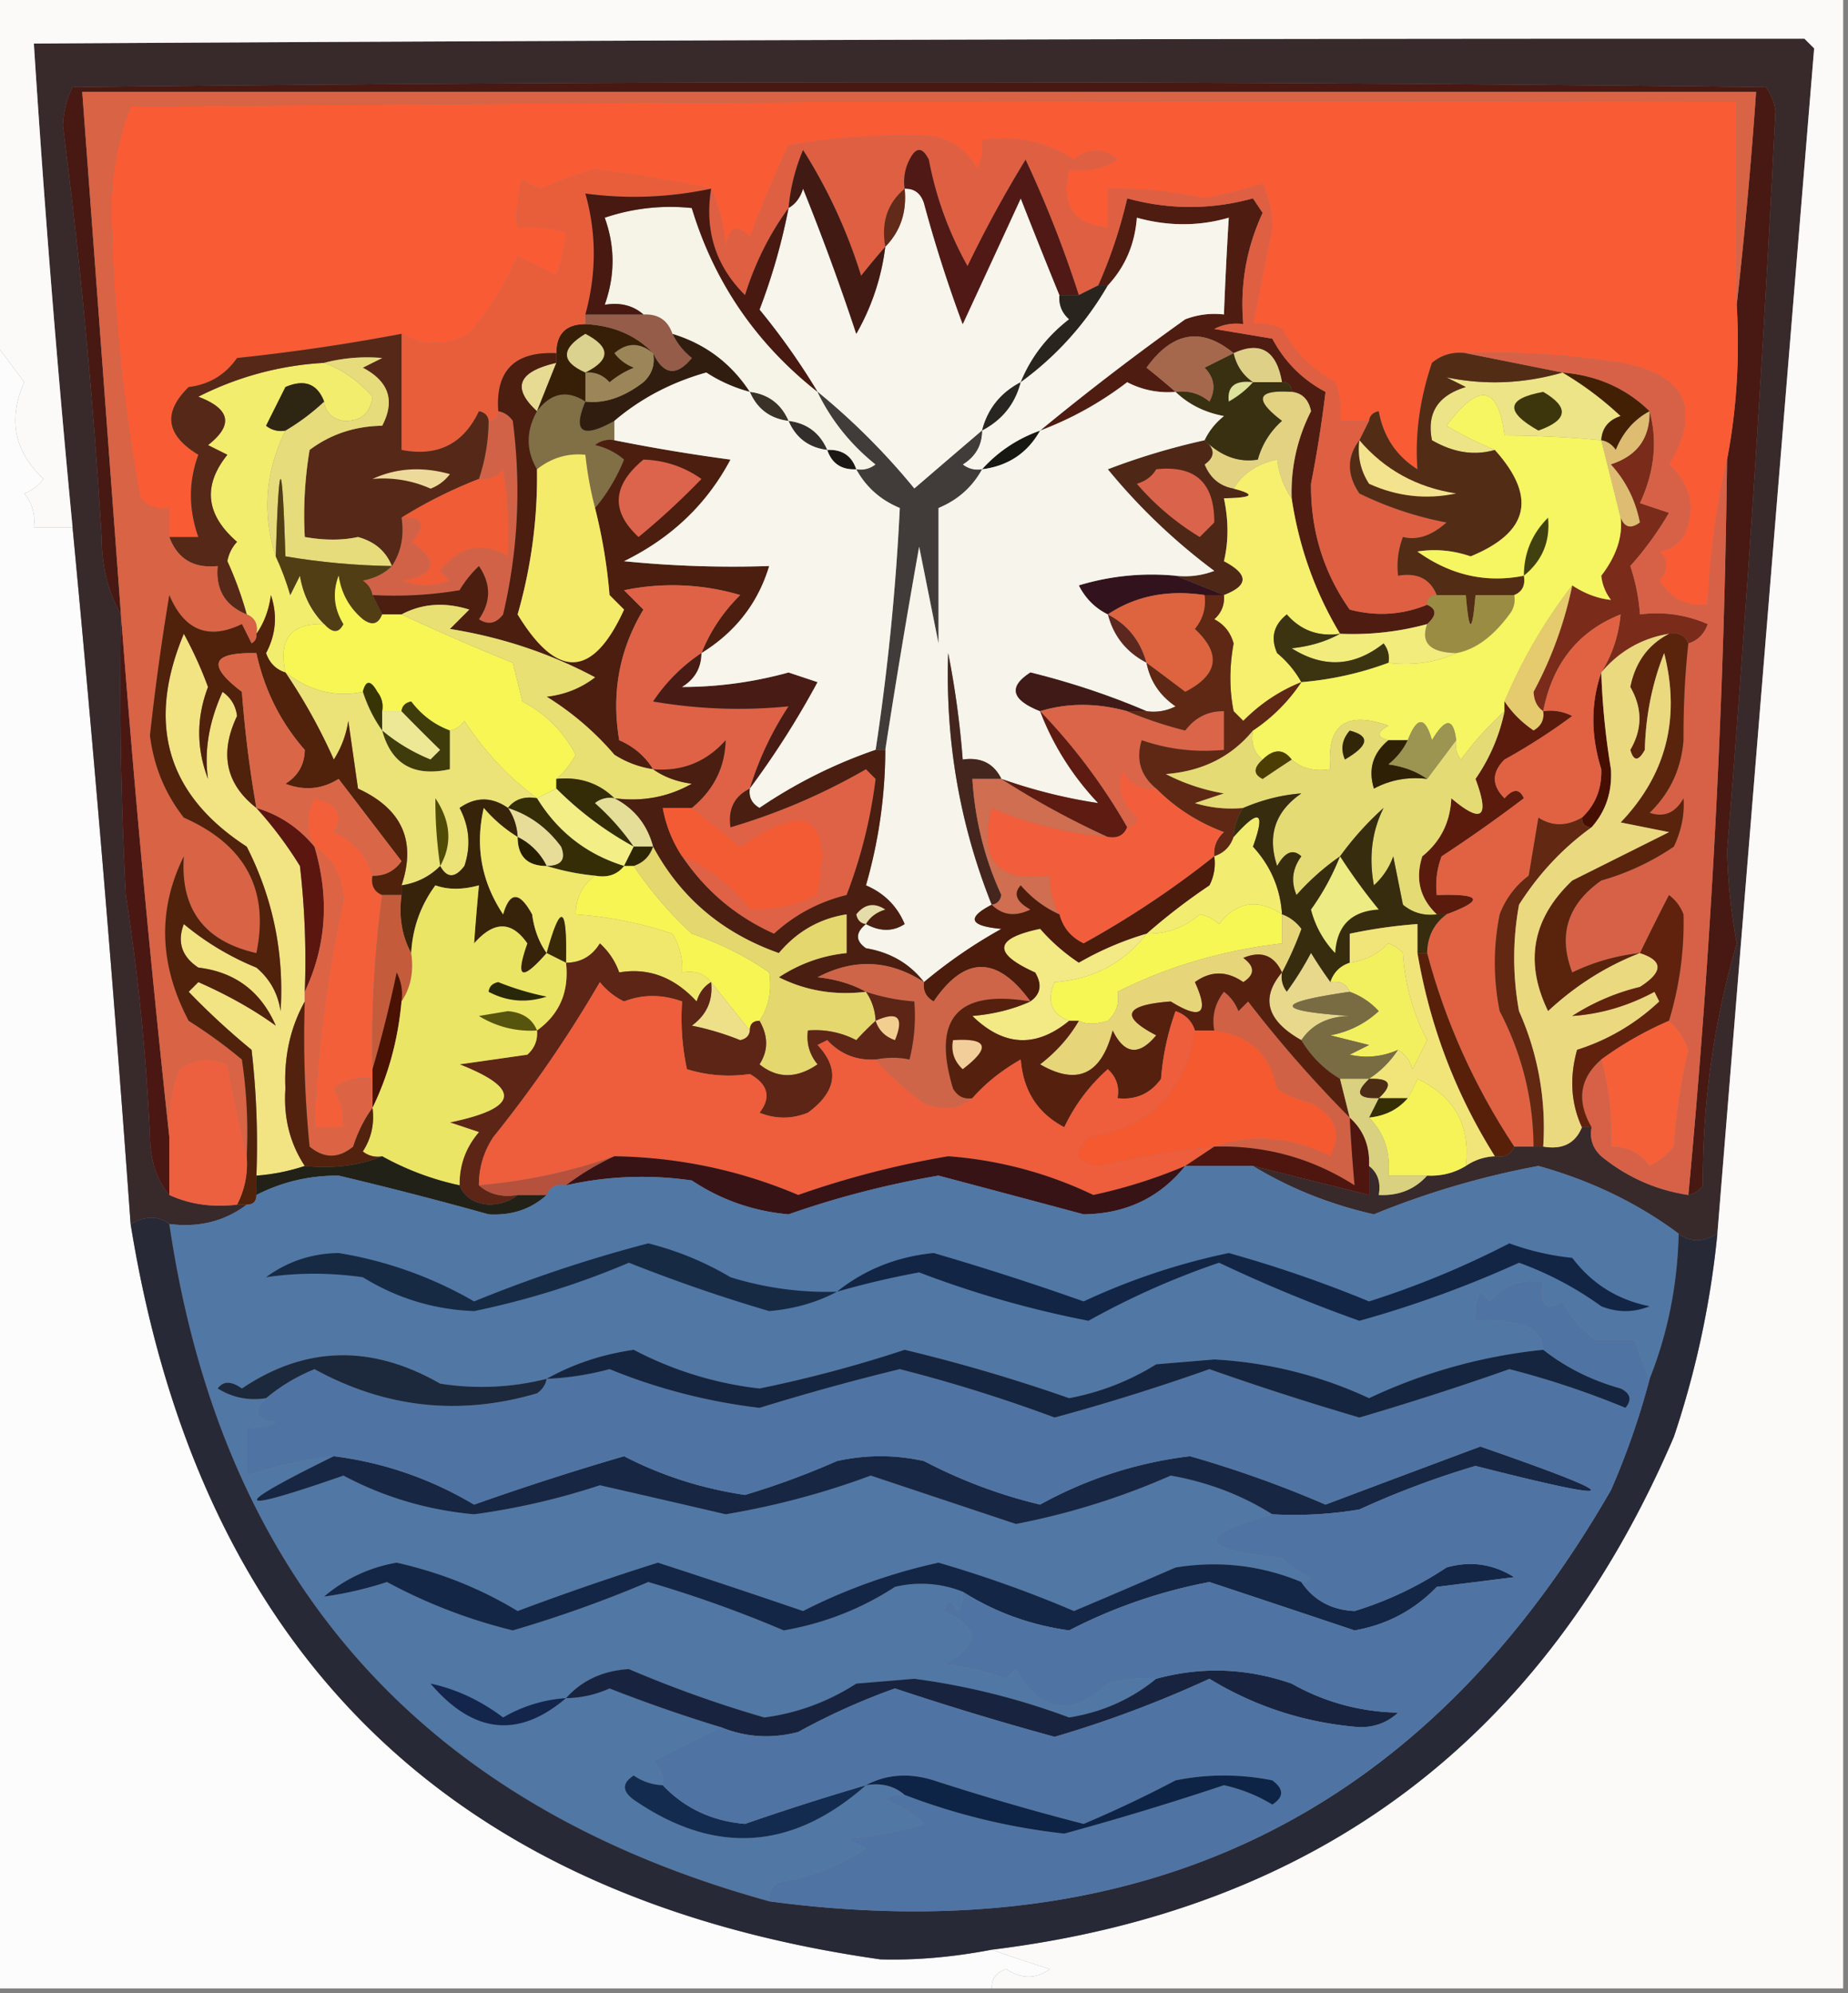 <svg xmlns="http://www.w3.org/2000/svg" width="191" height="206" style="shape-rendering:geometricPrecision;text-rendering:geometricPrecision;image-rendering:optimizeQuality;fill-rule:evenodd;clip-rule:evenodd"><rect width="100%" height="100%" fill="#808080" stroke="none"/><path style="opacity:1" fill="#fcfcfc" d="M-.5 35.5a171.38 171.38 0 0 1 3 4c-1.695 3.836-1.028 7.17 2 10a4.452 4.452 0 0 1-2 1.5c.837 1.011 1.17 2.178 1 3.5h4a3072.942 3072.942 0 0 1 6 72c7.164 44.331 32.998 69.664 77.5 76 3.656.102 7.489-.231 11.5-1 1.869.665 3.869 1.331 6 2-1.422 1.047-2.922 1.047-4.5 0-1.03.336-1.53 1.003-1.5 2H-.5v-170z"/><path style="opacity:1" fill="#38292b" d="M177.5 127.5c-1.464.905-2.798.905-4 0-4.243-3.16-9.076-5.493-14.5-7a86.589 86.589 0 0 0-17 5c-4.526-1.021-8.692-2.688-12.5-5l12 3v-3c.904.709 1.237 1.709 1 3 2.053.098 3.72-.569 5-2 1.459.067 2.792-.266 4-1a5.727 5.727 0 0 1 3-1c.992.172 1.658-.162 2-1h3c1.983.343 3.317-.324 4-2h1c-.219 1.175.114 2.175 1 3 2.648 2.158 5.648 3.492 9 4 .617-.111 1.117-.444 1.5-1a87.163 87.163 0 0 1 3.5-25 62.294 62.294 0 0 1-1-9.5 2466.337 2466.337 0 0 0 5-76.5 4.932 4.932 0 0 0-1-2.5 7656.462 7656.462 0 0 0-175 0 9.841 9.841 0 0 0-1 4 633.468 633.468 0 0 1 4 42.5c.022 3.09.688 5.757 2 8-.166 9.672 0 19.34.5 29a229.007 229.007 0 0 1 2.5 25c.04 2.452.706 4.452 2 6 2.107.968 4.44 1.302 7 1h1c-2.28 1.723-4.947 2.389-8 2-1.132-.854-2.465-.854-4 0a3072.942 3072.942 0 0 0-6-72 1582.338 1582.338 0 0 1-4-50c61.56-.36 122.56-.527 183-.5l1 1c-3.365 40.92-6.699 81.753-10 122.5z"/><path style="opacity:1" fill="#4f1c11" d="M147.5 62.5c1.006.438 1.006 1.104 0 2a29.221 29.221 0 0 1-9 1c-2.579-4.3-4.246-8.967-5-14a18.347 18.347 0 0 1 2-9c-.247-1.213-.914-1.88-2-2 0-.667-.333-1-1-1-.562-3.273-2.229-4.273-5-3-3.311-2.727-6.311-2.227-9 1.5a81.216 81.216 0 0 1 3 2.5 9.107 9.107 0 0 1-5-1 35.027 35.027 0 0 1-9 5 269.681 269.681 0 0 1 15-11.5 8.435 8.435 0 0 1 4-.5c.132-3.39.299-6.723.5-10-3.095.895-6.262.895-9.5 0-.207 2.74-1.207 5.074-3 7h-1a50.033 50.033 0 0 0 3-9c4.35 1.189 8.683 1.189 13 0l1 1.5c-1.685 3.638-2.351 7.471-2 11.5a4.932 4.932 0 0 0-3 .5l6 1c1.281 2.403 3.114 4.237 5.5 5.5-.37 3.105-.87 6.271-1.5 9.5-.041 4.827 1.292 9.16 4 13 2.761.722 5.427.555 8-.5z"/><path style="opacity:1" fill="#471912" d="M174.5 123.5a932.865 932.865 0 0 0 4-76c.988-5.14 1.321-10.474 1-16a514.932 514.932 0 0 0 2-22H8.5l4 54c-1.312-2.243-1.978-4.91-2-8a633.468 633.468 0 0 0-4-42.5 9.841 9.841 0 0 1 1-4 7656.462 7656.462 0 0 1 175 0 4.932 4.932 0 0 1 1 2.5 2466.337 2466.337 0 0 1-5 76.5 62.294 62.294 0 0 0 1 9.5 87.163 87.163 0 0 0-3.5 25c-.383.556-.883.889-1.5 1z"/><path style="opacity:1" fill="#df5f42" d="m141.5 43.5-1 2c-1.307 1.723-1.307 3.556 0 5.5a35.724 35.724 0 0 0 9 3c-1.527 1.368-3.027 1.868-4.5 1.5a8.43 8.43 0 0 0-.5 4c1.983-.343 3.317.324 4 2-.667 0-1 .333-1 1-2.573 1.055-5.239 1.222-8 .5-2.708-3.84-4.041-8.173-4-13 .63-3.229 1.13-6.395 1.5-9.5-2.386-1.263-4.219-3.097-5.5-5.5l-6-1a4.932 4.932 0 0 1 3-.5c-.351-4.029.315-7.862 2-11.5l-1-1.5c-4.317 1.189-8.65 1.189-13 0a50.033 50.033 0 0 1-3 9l-2 1a118.587 118.587 0 0 0-5.5-14 124.53 124.53 0 0 0-6 11 36.213 36.213 0 0 1-4-11c-.667-1.333-1.333-1.333-2 0a4.932 4.932 0 0 0-.5 3c-1.78 1.49-2.447 3.49-2 6-.815.93-1.648 1.93-2.5 3a54.379 54.379 0 0 0-6-13 20.088 20.088 0 0 0-1.5 6c-1.96 2.677-3.46 5.677-4.5 9-3.034-3.014-4.2-6.68-3.5-11 .81 1.792 1.31 3.792 1.5 6 .324-2.069 1.157-2.402 2.5-1a141.95 141.95 0 0 1 4-9.5c4.03-.711 8.364-1.045 13-1 3.009-.16 5.175 1.007 6.5 3.5a4.934 4.934 0 0 0 .5-3c3.53-.511 6.696.156 9.5 2 1.494-1.247 2.994-1.247 4.5 0-1.545.952-3.212 1.285-5 1-.901 3.74.432 5.74 4 6v-4c3.367-.043 6.701.29 10 1a55.531 55.531 0 0 0 6-1.5c.616 1.4.949 2.9 1 4.5-.674 3.342-1.34 6.675-2 10a4.932 4.932 0 0 1 3 .5c1.281 2.403 3.114 4.237 5.5 5.5a8.43 8.43 0 0 1 .5 4h3z"/><path style="opacity:1" fill="#f95b35" d="M179.5 31.5c.321 5.526-.012 10.86-1 16-1.093 4.806-1.759 9.806-2 15-2.214.21-3.881-.624-5-2.5.924-1.15.924-2.15 0-3 1.68-.347 2.68-1.347 3-3 .55-2.195-.117-4.195-2-6 3.373-5.758 1.706-9.258-5-10.5a83.963 83.963 0 0 0-16-1c-1.322-.17-2.489.163-3.5 1-1.266 3.765-1.766 7.432-1.5 11-2.191-1.38-3.524-3.38-4-6-.607.124-.94.457-1 1h-3a8.43 8.43 0 0 0-.5-4c-2.386-1.263-4.219-3.097-5.5-5.5a4.932 4.932 0 0 0-3-.5c.66-3.325 1.326-6.658 2-10-.051-1.6-.384-3.1-1-4.5a55.531 55.531 0 0 1-6 1.5 44.702 44.702 0 0 0-10-1v4c-3.568-.26-4.901-2.26-4-6 1.788.285 3.455-.048 5-1-1.506-1.247-3.006-1.247-4.5 0-2.804-1.844-5.97-2.511-9.5-2a4.934 4.934 0 0 1-.5 3c-1.325-2.493-3.491-3.66-6.5-3.5-4.636-.045-8.97.289-13 1a141.95 141.95 0 0 0-4 9.5c-1.343-1.402-2.176-1.069-2.5 1-.19-2.208-.69-4.208-1.5-6a163.222 163.222 0 0 0-12-2 37.955 37.955 0 0 0-5.5 2 3.943 3.943 0 0 1-2-1c-.493 1.634-.66 3.3-.5 5 1.7-.16 3.366.006 5 .5-.094 1.422-.428 2.922-1 4.5l-4-2a30.597 30.597 0 0 1-5 8c-2.365 1.322-4.698 1.322-7 0a207.242 207.242 0 0 1-17 2.5c-1.216 1.74-2.883 2.74-5 3-2.692 2.632-2.359 4.966 1 7-1.023 2.774-1.023 5.608 0 8.5h-3v-3c-1.175.219-2.175-.114-3-1a185.189 185.189 0 0 1-3-30c.047-3.767.714-7.267 2-10.5 55.332-.5 110.666-.667 166-.5v21z"/><path style="opacity:1" fill="#fbfaf9" d="M-.5-.5h191v206h-88c-.03-.997.47-1.664 1.5-2 1.578 1.047 3.078 1.047 4.5 0a168.522 168.522 0 0 1-6-2c33.639-4.134 57.139-21.801 70.5-53a95.247 95.247 0 0 0 4.5-21c3.301-40.747 6.635-81.58 10-122.5l-1-1c-60.44-.027-121.44.14-183 .5a1582.338 1582.338 0 0 0 4 50h-4c.17-1.322-.163-2.489-1-3.5a4.452 4.452 0 0 0 2-1.5c-3.028-2.83-3.695-6.164-2-10a171.38 171.38 0 0 0-3-4v-36z"/><path style="opacity:1" fill="#181813" d="M107.5 44.5c-1.302 2.322-3.302 3.655-6 4 1.647-1.826 3.647-3.16 6-4z"/><path style="opacity:1" fill="#191814" d="M85.5 46.5c1.527-.073 2.527.594 3 2-1.527.073-2.527-.594-3-2z"/><path style="opacity:1" fill="#816f45" d="M60.5 41.5c-1.337 3.187-.337 3.854 3 2v2a2.428 2.428 0 0 0-2 .5c1.124.25 2.124.75 3 1.5-.775 1.896-1.775 3.563-3 5a37.152 37.152 0 0 1-1-5.5c-1.83-.182-3.497.318-5 1.5-1.141-1.951-1.141-3.951 0-6 1.435-1.901 3.102-2.234 5-1z"/><path style="opacity:1" fill="#f8f5ed" d="M91.5 25.5c1.574-1.602 2.24-3.602 2-6 .997-.03 1.664.47 2 1.5a141.348 141.348 0 0 0 4 12.5c1.995-4.309 3.995-8.642 6-13a775.11 775.11 0 0 0 4 10c-.086.996.248 1.83 1 2.5-2.29 1.777-3.957 3.944-5 6.5-2.087 1.085-3.42 2.751-4 5a3117.118 3117.118 0 0 0-7 6 70.881 70.881 0 0 0-10-10 71.4 71.4 0 0 0-6-8.5 62.586 62.586 0 0 0 3-10.5c.722-.418 1.222-1.084 1.5-2a248.405 248.405 0 0 1 5.5 15 23.955 23.955 0 0 0 3-9z"/><path style="opacity:1" fill="#332e2b" d="M81.5 43.5c1.904.238 3.238 1.238 4 3-1.904-.238-3.238-1.238-4-3z"/><path style="opacity:1" fill="#ede487" d="M161.5 38.5a33.985 33.985 0 0 1 6 4.5c-1.256.417-1.923 1.25-2 2.5a107.324 107.324 0 0 0-10-.5c-.642-5.182-2.642-5.515-6-1a39.459 39.459 0 0 0 5 2.5c-2.11.617-4.277.283-6.5-1-.561-2.798.606-4.631 3.5-5.5l-2-1c3.993.822 7.993.656 12-.5z"/><path style="opacity:1" fill="#3d350c" d="M159.5 40.5c2.718 1.588 2.552 2.921-.5 4-3.484-1.97-3.317-3.304.5-4z"/><path style="opacity:1" fill="#282620" d="M105.5 39.5c-.58 2.249-1.913 3.915-4 5 .58-2.249 1.913-3.915 4-5z"/><path style="opacity:1" fill="#311d10" d="M69.5 34.5c3.39 1.03 6.057 3.03 8 6a15.416 15.416 0 0 1-4.5-2c-3.622 1.023-6.788 2.69-9.5 5-3.337 1.854-4.337 1.187-3-2 1.961.231 3.961-.435 6-2 .886-.825 1.219-1.825 1-3 1.09 2.263 2.423 2.43 4 .5-.88-.708-1.547-1.542-2-2.5z"/><path style="opacity:1" fill="#3a3127" d="M77.5 40.5c1.904.238 3.238 1.238 4 3-1.904-.238-3.238-1.238-4-3z"/><path style="opacity:1" fill="#432003" d="M161.5 38.5c3.566.292 6.566 1.626 9 4-1.593.848-2.76 2.181-3.5 4-.383-.556-.883-.89-1.5-1 .077-1.25.744-2.083 2-2.5a33.985 33.985 0 0 0-6-4.5z"/><path style="opacity:1" fill="#e3d282" d="M133.5 40.5c1.086.12 1.753.787 2 2a18.347 18.347 0 0 0-2 9c-.79-1.108-1.29-2.442-1.5-4-2.026.415-3.526 1.415-4.5 3-1.422-.25-2.422-1.083-3-2.5 1.098-.77 1.098-1.603 0-2.5 1.706 1.658 3.539 2.325 5.5 2a8.193 8.193 0 0 1 2.5-4c-2.933-2.238-2.599-3.238 1-3z"/><path style="opacity:1" fill="#9c8659" d="M67.5 36.5c.219 1.175-.114 2.175-1 3-2.039 1.565-4.039 2.231-6 2v-3c.996-.086 1.83.248 2.5 1a9.468 9.468 0 0 1 2.5-1.5 4.452 4.452 0 0 1-2-1.5c1.308-1.126 2.642-1.126 4 0z"/><path style="opacity:1" fill="#e7da92" d="m57.5 37.5-2 5c-2.636-2.42-1.969-4.088 2-5z"/><path style="opacity:1" fill="#ded087" d="M132.5 39.5h-3c-1.051-.722-1.718-1.722-2-3 2.771-1.273 4.438-.273 5 3z"/><path style="opacity:1" fill="#393012" d="M127.5 36.5c.282 1.278.949 2.278 2 3h3c.667 0 1 .333 1 1-3.599-.238-3.933.762-1 3a8.193 8.193 0 0 0-2.5 4c-1.961.325-3.794-.342-5.5-2 .453-.958 1.119-1.792 2-2.5-1.991-.374-3.658-1.207-5-2.5 1.322-.17 2.489.163 3.5 1 .684-1.284.517-2.45-.5-3.5l3-1.5z"/><path style="opacity:1" fill="#dce19b" d="M129.5 39.5c-.672.767-1.505 1.434-2.5 2-.188-1.561.645-2.228 2.5-2z"/><path style="opacity:1" fill="#a6684c" d="m127.5 36.5-3 1.5c1.017 1.05 1.184 2.216.5 3.5-1.011-.837-2.178-1.17-3.5-1a81.216 81.216 0 0 0-3-2.5c2.689-3.727 5.689-4.227 9-1.5z"/><path style="opacity:1" fill="#2a241e" d="M113.5 29.5h1a32.256 32.256 0 0 1-9 10c1.043-2.556 2.71-4.723 5-6.5-.752-.67-1.086-1.504-1-2.5h2l2-1z"/><path style="opacity:1" fill="#371e06" d="M60.5 33.5c2.885.143 5.219 1.143 7 3-1.358-1.126-2.692-1.126-4 0a4.452 4.452 0 0 0 2 1.5 9.468 9.468 0 0 0-2.5 1.5c-.67-.752-1.504-1.086-2.5-1v3c-1.898-1.234-3.565-.901-5 1l2-5v-1c0-2 1-3 3-3z"/><path style="opacity:1" fill="#f8f5ed" d="M107.5 44.5c-2.353.84-4.353 2.174-6 4a2.427 2.427 0 0 1-2-.5c1.323-.816 1.989-1.983 2-3.5 2.087-1.085 3.42-2.751 4-5a32.256 32.256 0 0 0 9-10c1.793-1.926 2.793-4.26 3-7 3.238.895 6.405.895 9.5 0-.201 3.277-.368 6.61-.5 10a8.435 8.435 0 0 0-4 .5 269.681 269.681 0 0 0-15 11.5z"/><path style="opacity:1" fill="#945c49" d="M60.5 33.5v-1h6c1.527-.073 2.527.594 3 2 .453.958 1.12 1.792 2 2.5-1.577 1.93-2.91 1.763-4-.5-1.781-1.857-4.115-2.857-7-3z"/><path style="opacity:1" fill="#dcd28f" d="M60.5 38.5c-2.541-1.123-2.541-2.456 0-4 2.625 1.365 2.625 2.698 0 4z"/><path style="opacity:1" fill="#f6f3e7" d="M84.5 40.5c1.406 2.913 3.406 5.413 6 7.5a2.428 2.428 0 0 1-2 .5c-.473-1.406-1.473-2.073-3-2-.762-1.762-2.096-2.762-4-3-.762-1.762-2.096-2.762-4-3-1.943-2.97-4.61-4.97-8-6-.473-1.406-1.473-2.073-3-2-1.068-.934-2.401-1.268-4-1 1.077-3.026 1.077-6.026 0-9a21.12 21.12 0 0 1 9-1c2.316 7.66 6.65 13.994 13 19z"/><path style="opacity:1" fill="#e85e3b" d="M73.5 19.5c-4.37.918-8.703 1.084-13 .5 1.159 4.119 1.159 8.286 0 12.5v1c-2 0-3 1-3 3-4.306-.197-6.306 1.803-6 6 0 .667-.333 1-1 1-.06-.543-.393-.876-1-1-1.61 3.394-4.276 4.727-8 4v-12c2.302 1.322 4.635 1.322 7 0a30.597 30.597 0 0 0 5-8l4 2c.572-1.578.906-3.078 1-4.5-1.634-.494-3.3-.66-5-.5-.16-1.7.007-3.366.5-5a3.943 3.943 0 0 0 2 1 37.955 37.955 0 0 1 5.5-2c4.161.54 8.161 1.207 12 2z"/><path style="opacity:1" fill="#511915" d="M111.5 30.5h-2a775.11 775.11 0 0 1-4-10 5858.553 5858.553 0 0 1-6 13 141.348 141.348 0 0 1-4-12.5c-.336-1.03-1.003-1.53-2-1.5a4.932 4.932 0 0 1 .5-3c.667-1.333 1.333-1.333 2 0a36.213 36.213 0 0 0 4 11 124.53 124.53 0 0 1 6-11 118.587 118.587 0 0 1 5.5 14z"/><path style="opacity:1" fill="#421a14" d="M91.5 25.5a23.955 23.955 0 0 1-3 9 248.405 248.405 0 0 0-5.5-15c-.278.916-.778 1.582-1.5 2a20.088 20.088 0 0 1 1.5-6 54.379 54.379 0 0 1 6 13 81.718 81.718 0 0 1 2.5-3z"/><path style="opacity:1" fill="#471911" d="M73.5 19.5c-.7 4.32.466 7.986 3.5 11 1.04-3.323 2.54-6.323 4.5-9a62.586 62.586 0 0 1-3 10.5 71.4 71.4 0 0 1 6 8.5c-6.35-5.006-10.684-11.34-13-19a21.12 21.12 0 0 0-9 1c1.077 2.974 1.077 5.974 0 9 1.599-.268 2.932.066 4 1h-6c1.159-4.214 1.159-8.381 0-12.5 4.297.584 8.63.418 13-.5z"/><path style="opacity:1" fill="#d26247" d="M51.5 42.5c.617.11 1.117.444 1.5 1 .877 6.75.544 13.416-1 20-.718.95-1.55 1.117-2.5.5 1.26-1.814 1.26-3.647 0-5.5a11.383 11.383 0 0 0-2 2.5 40.936 40.936 0 0 1-9 .5c-.11-.617-.444-1.117-1-1.5 1.237-.232 2.237-.732 3-1.5.951-1.419 1.285-3.085 1-5 2.264-.06 2.598.774 1 2.5 2.904 2.077 2.57 3.41-1 4 1.667.667 3.333.667 5 0l-1-1c1.995-2.55 4.328-3.05 7-1.5a40.936 40.936 0 0 0-.5-9c-.67.752-1.504 1.086-2.5 1 .65-1.935.983-3.935 1-6 .667 0 1-.333 1-1z"/><path style="opacity:1" fill="#4e2717" d="M124.5 45.5c1.098.897 1.098 1.73 0 2.5.578 1.417 1.578 2.25 3 2.5 2.35.61 2.017.944-1 1 .486 2.307.486 4.473 0 6.5 2.57 1.35 2.57 2.516 0 3.5l-5-2a8.435 8.435 0 0 0 4-.5 62.32 62.32 0 0 1-11-10.5 70.682 70.682 0 0 1 10-3z"/><path style="opacity:1" fill="#debd73" d="M170.5 42.5c.048 2.792-1.285 4.625-4 5.5 1.545 1.688 2.545 3.688 3 6-.937.692-1.603.525-2-.5l-2-8c.617.11 1.117.444 1.5 1 .74-1.819 1.907-3.152 3.5-4z"/><path style="opacity:1" fill="#f2ed6d" d="M33.5 37.5c1.912.71 3.579 1.877 5 3.5-.234 1.732-1.234 2.566-3 2.5-1.213-.247-1.88-.914-2-2-.704-1.844-2.037-2.344-4-1.5l-2 4a2.428 2.428 0 0 0 2 .5c-2.09 4.286-2.424 8.62-1 13 .59 1.266 1.09 2.6 1.5 4l1-2c.334 2.003 1.168 3.67 2.5 5-3.41-.116-4.744 1.55-4 5-.978-.311-1.645-.978-2-2 1.02-1.933 1.187-3.932.5-6-.21 1.558-.71 2.891-1.5 4 .172-.992-.162-1.658-1-2a36.899 36.899 0 0 0-2-5.5 3.943 3.943 0 0 1 1-2c-3.234-2.8-3.568-5.8-1-9l-2-1c2.654-2.072 2.32-3.739-1-5a32.626 32.626 0 0 1 13-3.5z"/><path style="opacity:1" fill="#da634c" d="M119.5 48.5c4.029-.443 6.029 1.39 6 5.5l-1.5 1.5a26.911 26.911 0 0 1-6.5-5.5c.916-.278 1.582-.778 2-1.5z"/><path style="opacity:1" fill="#562817" d="M41.5 34.5v12c3.724.727 6.39-.606 8-4 .607.124.94.457 1 1a19.242 19.242 0 0 1-1 6 47.768 47.768 0 0 0-8 4c.285 1.915-.049 3.581-1 5-.605-1.526-1.771-2.526-3.5-3-1.626.354-3.459.354-5.5 0a40.936 40.936 0 0 1 .5-9c2.166-1.621 4.666-2.455 7.5-2.5 1.361-2.584.695-4.584-2-6l2-1a17.64 17.64 0 0 0-6 .5 32.626 32.626 0 0 0-13 3.5c3.32 1.261 3.654 2.928 1 5l2 1c-2.568 3.2-2.234 6.2 1 9a3.943 3.943 0 0 0-1 2c.82 1.8 1.486 3.634 2 5.5-2.227-.9-3.227-2.567-3-5-2.49.26-4.156-.74-5-3h3c-1.023-2.892-1.023-5.726 0-8.5-3.359-2.034-3.692-4.368-1-7 2.117-.26 3.784-1.26 5-3a207.242 207.242 0 0 0 17-2.5z"/><path style="opacity:1" fill="#e6dc7b" d="M40.5 58.5a72.046 72.046 0 0 1-11-1c-.333-10.667-.667-10.667-1 0-1.424-4.38-1.09-8.714 1-13a22.853 22.853 0 0 0 4-3c.12 1.086.787 1.753 2 2 1.766.066 2.766-.768 3-2.5-1.421-1.623-3.088-2.79-5-3.5a17.64 17.64 0 0 1 6-.5l-2 1c2.695 1.416 3.361 3.416 2 6-2.834.045-5.334.879-7.5 2.5a40.936 40.936 0 0 0-.5 9c2.041.354 3.874.354 5.5 0 1.729.474 2.895 1.474 3.5 3z"/><path style="opacity:1" fill="#edda9b" d="M38.5 49.5c2.466-1.134 5.133-1.3 8-.5a4.452 4.452 0 0 1-2 1.5 11.989 11.989 0 0 0-6-1z"/><path style="opacity:1" fill="#2f2513" d="M33.5 41.5a22.853 22.853 0 0 1-4 3 2.428 2.428 0 0 1-2-.5l2-4c1.963-.844 3.296-.344 4 1.5z"/><path style="opacity:1" fill="#ef5c35" d="M41.5 53.5a47.768 47.768 0 0 1 8-4c.996.086 1.83-.248 2.5-1 .498 2.982.665 5.982.5 9-2.672-1.55-5.005-1.05-7 1.5l1 1c-1.667.667-3.333.667-5 0 3.57-.59 3.904-1.923 1-4 1.598-1.726 1.264-2.56-1-2.5z"/><path style="opacity:1" fill="#413c39" d="M84.5 40.5a70.881 70.881 0 0 1 10 10c2.353-2.023 4.686-4.023 7-6-.011 1.517-.677 2.684-2 3.5a2.427 2.427 0 0 0 2 .5c-1.008 1.839-2.508 3.172-4.5 4v14l-2-10a927.567 927.567 0 0 0-3.5 21h-1a246.503 246.503 0 0 0 2.5-25c-1.992-.828-3.492-2.161-4.5-4a2.428 2.428 0 0 0 2-.5c-2.594-2.087-4.594-4.587-6-7.5z"/><path style="opacity:1" fill="#532c16" d="m151.5 36.5 10 2c-4.007 1.156-8.007 1.322-12 .5l2 1c-2.894.869-4.061 2.702-3.5 5.5 2.223 1.283 4.39 1.617 6.5 1 4.37 4.855 3.536 8.521-2.5 11-1.841-.625-3.674-.792-5.5-.5 3.423 2.449 7.09 3.282 11 2.5.172.992-.162 1.658-1 2h-4c-.333 4-.667 4-1 0h-3c-.683-1.676-2.017-2.343-4-2a8.43 8.43 0 0 1 .5-4c1.473.368 2.973-.132 4.5-1.5a35.724 35.724 0 0 1-9-3c-1.307-1.944-1.307-3.777 0-5.5l1-2c.06-.543.393-.876 1-1 .476 2.62 1.809 4.62 4 6-.266-3.568.234-7.235 1.5-11 1.011-.837 2.178-1.17 3.5-1z"/><path style="opacity:1" fill="#f4e38e" d="M140.5 45.5c2.601 3.044 5.934 4.877 10 5.5-3.094.652-6.094.319-9-1-.88-1.356-1.214-2.856-1-4.5z"/><path style="opacity:1" fill="#513e15" d="M40.5 58.5c-.763.768-1.763 1.268-3 1.5.556.383.89.883 1 1.5l1 2c-.397 1.025-1.063 1.192-2 .5-1.393-1.171-2.227-2.671-2.5-4.5-.651 1.735-.485 3.402.5 5-.47.963-1.136.963-2 0-1.332-1.33-2.166-2.997-2.5-5l-1 2c-.41-1.4-.91-2.734-1.5-4 .333-10.667.667-10.667 1 0 3.635.614 7.302.948 11 1z"/><path style="opacity:1" fill="#32131d" d="m121.5 59.5 5 2h-2c-3.829-.569-7.163.098-10 2-1.312-.645-2.312-1.645-3-3a25.87 25.87 0 0 1 10-1z"/><path style="opacity:1" fill="#4b1e0f" d="M57.5 36.5v1c-3.969.912-4.636 2.58-2 5-1.141 2.049-1.141 4.049 0 6a51.567 51.567 0 0 1-2 15c4.11 6.747 7.777 6.58 11-.5L63 61.5a55.135 55.135 0 0 0-1.5-9c1.225-1.437 2.225-3.104 3-5a6.807 6.807 0 0 0-3-1.5 2.428 2.428 0 0 1 2-.5c3.976.795 7.976 1.462 12 2-2.442 4.605-6.109 8.105-11 10.5 4.989.5 9.989.666 15 .5-1.155 3.832-3.488 6.832-7 9 .89-2.236 2.222-4.236 4-6a24.558 24.558 0 0 0-12-.5l2 2c-2.491 4.128-3.325 8.628-2.5 13.5 1.519.663 2.685 1.663 3.5 3a10.123 10.123 0 0 1-4-1.5 29.946 29.946 0 0 0-7-6c1.884-.216 3.55-.883 5-2-4.644-2.476-9.644-4.142-15-5l2-2c-2.538-.796-4.872-.63-7 .5h-2l-1-2a40.936 40.936 0 0 0 9-.5 11.383 11.383 0 0 1 2-2.5c1.26 1.853 1.26 3.686 0 5.5.95.617 1.782.45 2.5-.5 1.544-6.584 1.877-13.25 1-20-.383-.556-.883-.89-1.5-1-.306-4.197 1.694-6.197 6-6z"/><path style="opacity:1" fill="#f5eb6a" d="M61.5 52.5a55.135 55.135 0 0 1 1.5 9l1.5 1.5c-3.223 7.08-6.89 7.247-11 .5a51.567 51.567 0 0 0 2-15c1.503-1.182 3.17-1.682 5-1.5.19 1.828.523 3.662 1 5.5z"/><path style="opacity:1" fill="#dc644c" d="M66.5 47.5c2.196.065 4.196.732 6 2a76.251 76.251 0 0 1-6.5 6c-2.89-2.661-2.722-5.328.5-8z"/><path style="opacity:1" fill="#df6246" d="M72.5 67.5a17.853 17.853 0 0 0-5 5c4.65.797 9.317.964 14 .5a32.985 32.985 0 0 0-4 8.5c-1.604.787-2.27 2.12-2 4a64.446 64.446 0 0 0 14-6l1 1a50.914 50.914 0 0 1-3 12c-2.864.707-5.364 2.04-7.5 4-3.932-1.766-7.099-4.433-9.5-8 2.725 1.213 5.059 3.046 7 5.5 2.436.124 4.769-.376 7-1.5 1.632-8.19-1.035-9.856-8-5a83.44 83.44 0 0 0-5-4c2.267-1.867 3.433-4.2 3.5-7-1.995 2.247-4.495 3.247-7.5 3-.815-1.337-1.981-2.337-3.5-3-.825-4.872.009-9.372 2.5-13.5l-2-2a24.558 24.558 0 0 1 12 .5c-1.778 1.764-3.11 3.764-4 6z"/><path style="opacity:1" fill="#f6f06e" d="M133.5 51.5c.754 5.033 2.421 9.7 5 14-2.222.322-4.056-.345-5.5-2-1.365 1.093-1.699 2.426-1 4a10.526 10.526 0 0 1 2.5 3c-2.236.89-4.236 2.222-6 4l-1-1c-.445-2.221-.445-4.555 0-7-.318-1.147-.984-1.98-2-2.5.752-.67 1.086-1.504 1-2.5 2.57-.984 2.57-2.15 0-3.5.486-2.027.486-4.193 0-6.5 3.017-.056 3.35-.39 1-1 .974-1.585 2.474-2.585 4.5-3 .21 1.558.71 2.892 1.5 4z"/><path style="opacity:1" fill="#9b8c43" d="M147.5 62.5c0-.667.333-1 1-1h3c.333 4 .667 4 1 0h4a2.429 2.429 0 0 1-.5 2c-1.707 2.316-3.54 3.65-5.5 4-2.695-.063-3.695-1.063-3-3 1.006-.896 1.006-1.562 0-2z"/><path style="opacity:1" fill="#5c271f" d="M114.5 63.5c2.031 1.039 3.364 2.705 4 5-2.087-1.085-3.42-2.751-4-5z"/><path style="opacity:1" fill="#7b2b1a" d="M170.5 42.5c.828 3.108.495 6.275-1 9.5l3 1a34.06 34.06 0 0 1-4 5.5c.546 1.635.88 3.301 1 5a13.118 13.118 0 0 1 7 1c-.355 1.022-1.022 1.689-2 2-.342-.838-1.008-1.172-2-1-2.803.461-5.137 1.795-7 4 1.13-1.815 1.796-3.815 2-6-4.37 1.728-7.037 5.061-8 10-.624-.417-.957-1.084-1-2a40.733 40.733 0 0 0 4-11c1.302.857 2.635 1.357 4 1.5a4.932 4.932 0 0 1-1-2.5c1.562-2.037 2.229-4.037 2-6 .397 1.025 1.063 1.192 2 .5-.455-2.312-1.455-4.312-3-6 2.715-.875 4.048-2.708 4-5.5z"/><path style="opacity:1" fill="#f7f655" d="M39.5 63.5h2a235.28 235.28 0 0 0 11.5 5l1 4c2.384 1.255 4.217 3.088 5.5 5.5-.556 1.011-1.222 1.844-2 2.5v1l-2 1c-2.922-2.162-5.422-4.83-7.5-8-.383.556-.883.89-1.5 1-1.597-.59-2.93-1.59-4-3-.607.124-.94.457-1 1h-2a2.428 2.428 0 0 0-.5-2c-.69-1.238-1.19-1.238-1.5 0-2.784.599-5.45-.068-8-2-.744-3.45.59-5.116 4-5 .864.963 1.53.963 2 0-.985-1.598-1.151-3.265-.5-5 .273 1.829 1.107 3.329 2.5 4.5.937.692 1.603.525 2-.5z"/><path style="opacity:1" fill="#e8e073" d="M67.5 79.5c1.109.79 2.442 1.29 4 1.5-2.437 1.375-5.103 1.875-8 1.5-1.602-1.574-3.602-2.24-6-2 .778-.656 1.444-1.489 2-2.5-1.283-2.412-3.116-4.245-5.5-5.5l-1-4a235.28 235.28 0 0 1-11.5-5c2.128-1.13 4.462-1.296 7-.5l-2 2c5.356.858 10.356 2.524 15 5-1.45 1.117-3.116 1.784-5 2a29.946 29.946 0 0 1 7 6 10.123 10.123 0 0 0 4 1.5z"/><path style="opacity:1" fill="#f2ec7d" d="M147.5 64.5c-.695 1.937.305 2.937 3 3-2.107.968-4.441 1.302-7 1a2.429 2.429 0 0 0-.5-2c-3.043 2.408-6.209 2.575-9.5.5 1.882-.198 3.548-.698 5-1.5 3.07.132 6.07-.201 9-1z"/><path style="opacity:1" fill="#d76147" d="M151.5 36.5c5.366-.177 10.7.156 16 1 6.706 1.242 8.373 4.742 5 10.5 1.883 1.805 2.55 3.805 2 6-.32 1.653-1.32 2.653-3 3 .924.85.924 1.85 0 3 1.119 1.876 2.786 2.71 5 2.5.241-5.194.907-10.194 2-15a932.865 932.865 0 0 1-4 76c-3.352-.508-6.352-1.842-9-4-.886-.825-1.219-1.825-1-3-1.576-2.715-1.242-5.048 1-7a29.23 29.23 0 0 1 1 9c1.643-.02 2.976.647 4 2a7.248 7.248 0 0 0 2.5-2 65.75 65.75 0 0 1 1.5-10c-.442-1.239-1.109-2.239-2-3a34.832 34.832 0 0 0 1.5-11 4.458 4.458 0 0 0-1.5-2 239.564 239.564 0 0 0-3 6 21.032 21.032 0 0 0-7 2c-1.491-3.872-.491-7.039 3-9.5a25.706 25.706 0 0 0 7.5-3.5c.788-1.665 1.122-3.331 1-5-.837 1.507-2.004 2.007-3.5 1.5 2.104-2.042 3.271-4.542 3.5-7.5-.016-3.525.151-6.858.5-10 .978-.311 1.645-.978 2-2a13.118 13.118 0 0 0-7-1 20.223 20.223 0 0 0-1-5 34.06 34.06 0 0 0 4-5.5l-3-1c1.495-3.225 1.828-6.392 1-9.5-2.434-2.374-5.434-3.708-9-4l-10-2z"/><path style="opacity:1" fill="#3c3411" d="M138.5 65.5c-1.452.802-3.118 1.302-5 1.5 3.291 2.075 6.457 1.908 9.5-.5.464.594.631 1.261.5 2a33.683 33.683 0 0 1-9 2 10.526 10.526 0 0 0-2.5-3c-.699-1.574-.365-2.907 1-4 1.444 1.655 3.278 2.322 5.5 2z"/><path style="opacity:1" fill="#e6ca6e" d="M162.5 60.5a40.733 40.733 0 0 1-4 11c.043.916.376 1.583 1 2 .131.876-.202 1.543-1 2-1.235-.84-2.235-1.84-3-3a53.502 53.502 0 0 1 7-12z"/><path style="opacity:1" fill="#de633f" d="M124.5 61.5c.17 1.322-.163 2.489-1 3.5 2.759 2.574 2.426 4.74-1 6.5a494.818 494.818 0 0 0-4-3c-.636-2.295-1.969-3.961-4-5 2.837-1.902 6.171-2.569 10-2z"/><path style="opacity:1" fill="#491b15" d="M72.5 67.5c-.01 1.517-.677 2.684-2 3.5 3.684.001 7.35-.499 11-1.5l3 1a89.904 89.904 0 0 1-7 11 32.985 32.985 0 0 1 4-8.5c-4.683.464-9.35.297-14-.5a17.853 17.853 0 0 1 5-5z"/><path style="opacity:1" fill="#f6f562" d="m165.5 45.5 2 8c.229 1.963-.438 3.963-2 6a4.932 4.932 0 0 0 1 2.5c-1.365-.143-2.698-.643-4-1.5a53.502 53.502 0 0 0-7 12v1a32.864 32.864 0 0 0-4.5 5 2.429 2.429 0 0 1-.5-2c-.275-2.342-1.108-2.342-2.5 0-.705-2.486-1.538-2.486-2.5 0h-2c-1.238-.31-1.238-.81 0-1.5-4.417-1.569-6.417-.069-6 4.5-1.599.268-2.932-.066-4-1-.848-1.125-1.848-1.125-3 0-.904-.709-1.237-1.709-1-3 2-1.333 3.667-3 5-5a33.683 33.683 0 0 0 9-2c2.559.302 4.893-.032 7-1 1.96-.35 3.793-1.684 5.5-4a2.429 2.429 0 0 0 .5-2c.838-.342 1.172-1.008 1-2-3.91.782-7.577-.051-11-2.5 1.826-.292 3.659-.125 5.5.5 6.036-2.479 6.87-6.145 2.5-11a39.459 39.459 0 0 1-5-2.5c3.358-4.515 5.358-4.182 6 1 3.441.016 6.774.183 10 .5z"/><path style="opacity:1" fill="#41410f" d="M157.5 59.5c.004-2.342.837-4.342 2.5-6 .238 2.456-.596 4.456-2.5 6z"/><path style="opacity:1" fill="#383404" d="M39.5 73.5v2c-.845-1.171-1.511-2.505-2-4 .31-1.238.81-1.238 1.5 0 .464.594.631 1.261.5 2z"/><path style="opacity:1" fill="#f8f6ec" d="M77.5 40.5c.762 1.762 2.096 2.762 4 3 .762 1.762 2.096 2.762 4 3 .473 1.406 1.473 2.073 3 2 1.008 1.839 2.508 3.172 4.5 4a246.503 246.503 0 0 1-2.5 25 50.533 50.533 0 0 0-12 6c-.797-.457-1.13-1.124-1-2a89.904 89.904 0 0 0 7-11l-3-1a41.342 41.342 0 0 1-11 1.5c1.323-.816 1.99-1.983 2-3.5 3.512-2.168 5.845-5.168 7-9-5.011.166-10.011 0-15-.5 4.891-2.395 8.558-5.895 11-10.5a188.804 188.804 0 0 1-12-2v-2c2.712-2.31 5.878-3.977 9.5-5a15.416 15.416 0 0 0 4.5 2z"/><path style="opacity:1" fill="#ede895" d="M39.5 73.5h2c1.3 1.327 2.633 2.66 4 4l-1 1a18.659 18.659 0 0 1-5-3v-2z"/><path style="opacity:1" fill="#5a1b0c" d="M155.5 72.5c.765 1.16 1.765 2.16 3 3 .798-.457 1.131-1.124 1-2a4.932 4.932 0 0 1 3 .5 62.51 62.51 0 0 1-7 4.5c-1.333 1.333-1.333 2.667 0 4 .896-1.006 1.562-1.006 2 0a149.485 149.485 0 0 1-8.5 6 8.43 8.43 0 0 0-.5 4c4.637-.146 4.97.52 1 2h-1c-1.748-1.66-2.248-3.66-1.5-6 1.887-1.526 2.887-3.526 3-6 3.164 2.675 3.998 2.009 2.5-2a18.964 18.964 0 0 0 3-7v-1z"/><path style="opacity:1" fill="#470f02" d="M165.5 69.5c.114 3.35.447 6.683 1 10 .137 2.34-.53 4.34-2 6-.667 0-1-.333-1-1 1.397-1.32 2.063-2.986 2-5-1.094-3.499-1.094-6.832 0-10z"/><path style="opacity:1" fill="#f6f4eb" d="M121.5 40.5c1.342 1.293 3.009 2.126 5 2.5-.881.708-1.547 1.542-2 2.5a70.682 70.682 0 0 0-10 3 62.32 62.32 0 0 0 11 10.5 8.435 8.435 0 0 1-4 .5 25.87 25.87 0 0 0-10 1c.688 1.355 1.688 2.355 3 3 .58 2.249 1.913 3.915 4 5 .359 1.871 1.359 3.371 3 4.5a4.932 4.932 0 0 1-3 .5c-3.784-1.622-7.784-2.955-12-4-2.309 1.487-1.976 2.82 1 4 1.354 3.532 3.354 6.698 6 9.5a54.178 54.178 0 0 1-10-2.5c-.787-1.604-2.12-2.27-4-2a93.554 93.554 0 0 0-1.5-11c-.304 9.058 1.196 17.724 4.5 26-2.632 1.367-2.298 2.2 1 2.5a50.78 50.78 0 0 0-8 5.5c-1.475-1.91-3.475-3.076-6-3.5-1.098-.77-1.098-1.603 0-2.5 1.467.792 2.8.792 4 0-.776-1.856-2.11-3.19-4-4a50.953 50.953 0 0 0 2-14 927.567 927.567 0 0 1 3.5-21l2 10v-14c1.992-.828 3.492-2.161 4.5-4 2.698-.345 4.698-1.678 6-4a35.027 35.027 0 0 0 9-5 9.107 9.107 0 0 0 5 1z"/><path style="opacity:1" fill="#401a17" d="M118.5 73.5h-2c-3.173-.868-6.173-.868-9 0-2.976-1.18-3.309-2.513-1-4 4.216 1.045 8.216 2.378 12 4z"/><path style="opacity:1" fill="#da6549" d="M107.5 73.5c2.827-.868 5.827-.868 9 0a41.727 41.727 0 0 0 6 2c1.024-1.353 2.357-2.02 4-2v4c-2.948.277-5.781-.056-8.5-1-.613 1.995-.113 3.662 1.5 5-1.624.14-2.79-.527-3.5-2-.624 1.965-.124 3.631 1.5 5-.124.607-.457.94-1 1a60.938 60.938 0 0 0-9-12z"/><path style="opacity:1" fill="#3f3b0a" d="M46.5 75.5v4c-3.722.82-6.055-.513-7-4a18.659 18.659 0 0 0 5 3l1-1c-1.367-1.34-2.7-2.673-4-4 .06-.543.393-.876 1-1 1.07 1.41 2.403 2.41 4 3z"/><path style="opacity:1" fill="#4a1e10" d="M71.5 83.5h-3c.33 1.822.998 3.49 2 5 2.401 3.567 5.568 6.234 9.5 8 2.136-1.96 4.636-3.293 7.5-4a50.914 50.914 0 0 0 3-12l-1-1a64.446 64.446 0 0 1-14 6c-.27-1.88.396-3.213 2-4-.13.876.203 1.543 1 2a50.533 50.533 0 0 1 12-6h1a50.953 50.953 0 0 1-2 14c1.89.81 3.224 2.144 4 4-1.2.792-2.533.792-4 0-1.098.897-1.098 1.73 0 2.5 2.525.424 4.525 1.59 6 3.5-3.566-2.307-7.232-2.474-11-.5 1.882.198 3.548.698 5 1.5-3.222.392-6.222-.108-9-1.5 2.15-1.411 4.484-2.245 7-2.5v-4c-2.785.433-5.119 1.766-7 4-5.826-2.055-10.16-5.722-13-11-.611-2.275-1.945-3.941-4-5 2.897.375 5.563-.125 8-1.5-1.558-.21-2.891-.71-4-1.5 3.005.247 5.505-.753 7.5-3-.067 2.8-1.233 5.133-3.5 7z"/><path style="opacity:1" fill="#5e2814" d="M124.5 61.5h2c.086.996-.248 1.83-1 2.5 1.016.52 1.682 1.353 2 2.5-.445 2.445-.445 4.779 0 7l1 1c1.764-1.778 3.764-3.11 6-4-1.333 2-3 3.667-5 5-2.223 2.707-5.223 4.207-9 4.5a20.625 20.625 0 0 0 6 2l-3 1c1.634.493 3.301.66 5 .5a5.727 5.727 0 0 0-1 3c-.333 1-1 1.667-2 2-.086-.996.248-1.83 1-2.5-2.702-1.012-5.035-2.512-7-4.5-1.613-1.338-2.113-3.005-1.5-5 2.719.944 5.552 1.277 8.5 1v-4c-1.643-.02-2.976.647-4 2a41.727 41.727 0 0 1-6-2h2a4.932 4.932 0 0 0 3-.5c-1.641-1.129-2.641-2.629-3-4.5 1.315.976 2.648 1.976 4 3 3.426-1.76 3.759-3.926 1-6.5.837-1.011 1.17-2.178 1-3.5z"/><path style="opacity:1" fill="#44261e" d="M103.5 80.5h-3c.267 4.246 1.267 8.246 3 12-.124.607-.457.94-1 1-3.304-8.276-4.804-16.942-4.5-26a93.554 93.554 0 0 1 1.5 11c1.88-.27 3.213.396 4 2z"/><path style="opacity:1" fill="#f2e483" d="M26.5 83.5a40.775 40.775 0 0 1 4.5 6c.499 4.32.666 8.654.5 13v1c-1.49 2.686-2.157 5.686-2 9-.21 2.986.456 5.653 2 8a20.691 20.691 0 0 1-5 1 84.94 84.94 0 0 0-.5-13 76.251 76.251 0 0 1-6.5-6l1-1c3.046 1.342 5.712 2.842 8 4.5-1.54-3.544-4.206-5.544-8-6-1.711-1.133-2.211-2.633-1.5-4.5a28.409 28.409 0 0 0 7.5 4.5c1.393 1.171 2.227 2.671 2.5 4.5.375-6.013-.791-11.68-3.5-17-8.23-5.338-10.397-12.671-6.5-22a40.778 40.778 0 0 1 2.5 5.5c-1.21 3.174-1.21 6.341 0 9.5-.413-2.869.087-5.869 1.5-9 .87.608 1.37 1.441 1.5 2.5-1.835 3.861-1.168 7.028 2 9.5z"/><path style="opacity:1" fill="#e5db74" d="M155.5 73.5a18.964 18.964 0 0 1-3 7c1.498 4.009.664 4.675-2.5 2-.113 2.474-1.113 4.474-3 6-.748 2.34-.248 4.34 1.5 6-1.322.17-2.489-.163-3.5-1l-1-5a7.292 7.292 0 0 1-2 3c-.54-2.92-.207-5.586 1-8a31.473 31.473 0 0 0-4.5 5 25.136 25.136 0 0 0-4.5 4c-.595-1.399-.428-2.732.5-4-.855-.793-1.689-.46-2.5 1-1.041-3.136-.207-5.636 2.5-7.5-2.006.15-4.006.65-6 1.5a12.935 12.935 0 0 1-5-.5l3-1a20.625 20.625 0 0 1-6-2c3.777-.293 6.777-1.793 9-4.5-.237 1.291.096 2.291 1 3-.963.864-.963 1.53 0 2 1.018-.692 2.018-1.36 3-2 1.068.934 2.401 1.268 4 1-.417-4.569 1.583-6.069 6-4.5-1.238.69-1.238 1.19 0 1.5-1.613 1.338-2.113 3.005-1.5 5 1.699-.906 3.533-1.24 5.5-1l3-4a2.429 2.429 0 0 0 .5 2 32.864 32.864 0 0 1 4.5-5z"/><path style="opacity:1" fill="#2d2004" d="M143.5 76.5h2c-.453.958-1.119 1.792-2 2.5 1.558.21 2.891.71 4 1.5-1.967-.24-3.801.094-5.5 1-.613-1.995-.113-3.662 1.5-5z"/><path style="opacity:1" fill="#4c3e02" d="M133.5 78.5c-.982.64-1.982 1.308-3 2-.963-.47-.963-1.136 0-2 1.152-1.125 2.152-1.125 3 0z"/><path style="opacity:1" fill="#9c9451" d="m150.5 76.5-3 4c-1.109-.79-2.442-1.29-4-1.5.881-.708 1.547-1.542 2-2.5.962-2.486 1.795-2.486 2.5 0 1.392-2.342 2.225-2.342 2.5 0z"/><path style="opacity:1" fill="#312608" d="M139.5 75.5c2.157.553 1.99 1.553-.5 3-.47-1.077-.303-2.077.5-3z"/><path style="opacity:1" fill="#ebe377" d="M29.5 69.5c2.55 1.932 5.216 2.599 8 2 .489 1.495 1.155 2.829 2 4 .945 3.487 3.278 4.82 7 4v-4c.617-.11 1.117-.444 1.5-1 2.078 3.17 4.578 5.838 7.5 8-1.291-.237-2.291.096-3 1-1.666-1.166-3.333-1.166-5 0 1.02 1.933 1.187 3.933.5 6-.977 1.274-1.81 1.274-2.5 0-1.105 1.1-2.438 1.767-4 2 1.547-4.581.047-7.915-4.5-10l-1-7a10.253 10.253 0 0 1-1.5 4 58.171 58.171 0 0 0-5-9z"/><path style="opacity:1" fill="#342b07" d="M57.5 81.5v-1c2.398-.24 4.398.426 6 2a2.428 2.428 0 0 0-2 .5 25.15 25.15 0 0 1 4 4.5 35.26 35.26 0 0 1-8-6z"/><path style="opacity:1" fill="#cf6e51" d="M103.5 80.5a88.141 88.141 0 0 0 11 6 40.758 40.758 0 0 1-12-3c-1.406 5.431.594 7.765 6 7-.067 1.459.266 2.792 1 4-1.524-.674-2.858-1.674-4-3-.793.855-.46 1.689 1 2.5-1.566.765-2.899.598-4-.5.543-.06.876-.393 1-1-1.733-3.754-2.733-7.754-3-12h3z"/><path style="opacity:1" fill="#f3ef86" d="M57.5 81.5a35.26 35.26 0 0 0 8 6l-1 2c-3.863-1.194-6.863-3.527-9-7l2-1z"/><path style="opacity:1" fill="#e5de98" d="M63.5 82.5c2.055 1.059 3.389 2.725 4 5h-2a25.15 25.15 0 0 0-4-4.5 2.428 2.428 0 0 1 2-.5z"/><path style="opacity:1" fill="#5e1b12" d="M107.5 73.5a60.938 60.938 0 0 1 9 12c-.342.838-1.008 1.172-2 1a88.141 88.141 0 0 1-11-6c3.319 1.168 6.653 2 10 2.5-2.646-2.802-4.646-5.968-6-9.5z"/><path style="opacity:1" fill="#5c1610" d="M26.5 83.5c2.373.703 4.373 2.036 6 4 1.572 5.247 1.239 10.247-1 15a84.938 84.938 0 0 0-.5-13 40.775 40.775 0 0 0-4.5-6z"/><path style="opacity:1" fill="#504c07" d="M45.5 89.5a45.312 45.312 0 0 1-.5-7c1.598 2.394 1.764 4.728.5 7z"/><path style="opacity:1" fill="#e7dd99" d="M52.5 83.5c2.216.703 4.049 2.036 5.5 4 .528 1.316.028 1.983-1.5 2a6.541 6.541 0 0 0-3-3 5.728 5.728 0 0 0-1-3z"/><path style="opacity:1" fill="#352d05" d="M52.5 83.5c.709-.904 1.709-1.237 3-1 2.137 3.473 5.137 5.806 9 7-.709.904-1.709 1.237-3 1a24.729 24.729 0 0 1-5-1c1.528-.017 2.028-.684 1.5-2-1.451-1.964-3.284-3.297-5.5-4z"/><path style="opacity:1" fill="#271e00" d="M53.5 86.5a6.541 6.541 0 0 1 3 3c-2 0-3-1-3-3z"/><path style="opacity:1" fill="#f25e3b" d="M119.5 81.5c1.965 1.988 4.298 3.488 7 4.5-.752.67-1.086 1.504-1 2.5a96.413 96.413 0 0 1-13.5 9c-1.31-.63-2.144-1.63-2.5-3-.734-1.208-1.067-2.541-1-4-5.406.765-7.406-1.569-6-7a40.758 40.758 0 0 0 12 3c.992.172 1.658-.162 2-1 .543-.06.876-.393 1-1-1.624-1.369-2.124-3.035-1.5-5 .71 1.473 1.876 2.14 3.5 2z"/><path style="opacity:1" fill="#2e2505" d="M65.5 87.5h2c-.333 1-1 1.667-2 2h-1l1-2z"/><path style="opacity:1" fill="#5a240c" d="M172.5 65.5c.992-.172 1.658.162 2 1-.349 3.142-.516 6.475-.5 10-.229 2.958-1.396 5.458-3.5 7.5 1.496.507 2.663.007 3.5-1.5.122 1.669-.212 3.335-1 5a25.706 25.706 0 0 1-7.5 3.5c-3.491 2.461-4.491 5.628-3 9.5a21.032 21.032 0 0 1 7-2c-3.485 1.348-6.652 3.348-9.5 6-2.468-5.076-1.635-9.576 2.5-13.5l10-5-5-1c4.702-4.922 6.202-10.755 4.5-17.5-1.244 3.138-1.911 6.472-2 10-.654 1.196-1.154 1.196-1.5 0 1.258-2.148 1.258-4.315 0-6.5.507-2.545 1.841-4.379 4-5.5z"/><path style="opacity:1" fill="#4b1712" d="M12.5 63.5a1719.07 1719.07 0 0 0 5 54v6c-1.294-1.548-1.96-3.548-2-6a229.007 229.007 0 0 0-2.5-25c-.5-9.66-.666-19.328-.5-29z"/><path style="opacity:1" fill="#d86345" d="M179.5 31.5v-21c-55.334-.167-110.668 0-166 .5-1.286 3.233-1.953 6.733-2 10.5a185.189 185.189 0 0 0 3 30c.825.886 1.825 1.219 3 1v3c.844 2.26 2.51 3.26 5 3-.227 2.433.773 4.1 3 5 .838.342 1.172 1.008 1 2 .065.438-.101.772-.5 1l-1-2c-3.45 1.67-5.95.67-7.5-3-.804 4.817-1.47 9.65-2 14.5.39 3.177 1.557 6.01 3.5 8.5 6.354 2.8 8.854 7.466 7.5 14-5.384-1.213-7.884-4.546-7.5-10-2.73 5.51-2.563 11.177.5 17a51.054 51.054 0 0 1 5.5 4c.498 3.317.665 6.65.5 10a284.132 284.132 0 0 1-2-9.5c-1.759-.798-3.425-.631-5 .5a15.42 15.42 0 0 0-1 7 1719.07 1719.07 0 0 1-5-54l-4-54h173a514.932 514.932 0 0 1-2 22z"/><path style="opacity:1" fill="#622a18" d="M93.5 19.5c.24 2.398-.426 4.398-2 6-.447-2.51.22-4.51 2-6z"/><path style="opacity:1" fill="#f35b34" d="M71.5 83.5a83.44 83.44 0 0 1 5 4c6.965-4.856 9.632-3.19 8 5-2.231 1.124-4.564 1.624-7 1.5-1.941-2.454-4.275-4.287-7-5.5a13.213 13.213 0 0 1-2-5h3z"/><path style="opacity:1" fill="#37230a" d="M52.5 83.5c.61.891.943 1.891 1 3a14.692 14.692 0 0 1-3.5-3c-.911 3.953-.245 7.62 2 11 .691-2.391 1.691-2.391 3 0 .21 1.558.71 2.891 1.5 4-2.608 2.967-3.275 2.633-2-1-1.618-2.336-3.452-2.336-5.5 0 .135-1.925.302-3.925.5-6-1.701.466-3.201.466-4.5 0-1.523 2.07-2.357 4.403-2.5 7-.961-1.765-1.295-3.765-1-6v-1c1.562-.233 2.895-.9 4-2 .69 1.274 1.523 1.274 2.5 0 .687-2.067.52-4.067-.5-6 1.667-1.166 3.334-1.166 5 0z"/><path style="opacity:1" fill="#e06243" d="M165.5 69.5c-1.094 3.168-1.094 6.501 0 10 .063 2.014-.603 3.68-2 5-1.586.913-3.086.913-4.5 0l-1 6a8.902 8.902 0 0 0-3 4 25.238 25.238 0 0 0 0 10c2.299 4.396 3.466 9.062 3.5 14h-2c-4.117-6.228-7.117-12.895-9-20 .027-1.7.694-3.033 2-4 3.97-1.48 3.637-2.146-1-2a8.43 8.43 0 0 1 .5-4 149.485 149.485 0 0 0 8.5-6c-.438-1.006-1.104-1.006-2 0-1.333-1.333-1.333-2.667 0-4a62.51 62.51 0 0 0 7-4.5 4.932 4.932 0 0 0-3-.5c.963-4.939 3.63-8.272 8-10-.204 2.185-.87 4.185-2 6z"/><path style="opacity:1" fill="#e5dca9" d="M89.5 95.5c-.543-.06-.876-.393-1-1 .865-1.083 1.865-1.25 3-.5-.916.278-1.582.778-2 1.5z"/><path style="opacity:1" fill="#f2ec71" d="M132.5 94.5c-2.491-1.668-4.658-1.334-6.5 1a3.942 3.942 0 0 0-2-1c-1.567 1.356-3.4 2.023-5.5 2a63.396 63.396 0 0 1 6.5-5 4.934 4.934 0 0 0 .5-3c1-.333 1.667-1 2-2 2.657-2.994 3.323-2.66 2 1 1.834 1.998 2.834 4.332 3 7z"/><path style="opacity:1" fill="#efe86d" d="M53.5 86.5c0 2 1 3 3 3 1.69.517 3.357.85 5 1-1.306.967-1.973 2.3-2 4 3.414.236 6.747.903 10 2a6.845 6.845 0 0 1 1 4c1.291-.237 2.291.096 3 1-.722.418-1.222 1.084-1.5 2-2.32-2.516-4.987-3.516-8-3a7.291 7.291 0 0 0-2-3c-.816 1.323-1.983 1.99-3.5 2 .128-5.953-.539-6.287-2-1-.79-1.109-1.29-2.442-1.5-4-1.309-2.391-2.309-2.391-3 0-2.245-3.38-2.911-7.047-2-11a14.692 14.692 0 0 0 3.5 3z"/><path style="opacity:1" fill="#622811" d="M163.5 84.5c0 .667.333 1 1 1-2.972 2.141-5.472 4.808-7.5 8a30.485 30.485 0 0 0 0 11 29.504 29.504 0 0 1 2.5 14h-1c-.034-4.938-1.201-9.604-3.5-14a25.238 25.238 0 0 1 0-10 8.902 8.902 0 0 1 3-4l1-6c1.414.913 2.914.913 4.5 0z"/><path style="opacity:1" fill="#f6f755" d="M132.5 94.5v3c-6.129.716-11.796 2.383-17 5 .219 1.175-.114 2.175-1 3-1.25.374-2.25.374-3 0h-1c-1.844-.704-2.344-2.037-1.5-4 3.963-.277 7.129-1.944 9.5-5 2.1.023 3.933-.644 5.5-2a3.942 3.942 0 0 1 2 1c1.842-2.334 4.009-2.668 6.5-1z"/><path style="opacity:1" fill="#f35f39" d="M38.5 90.5c-.172.992.162 1.658 1 2a114.28 114.28 0 0 0-1 18v1c-1.478-.262-2.811.071-4 1a6.846 6.846 0 0 1 1 4h-3a131.368 131.368 0 0 1 3-23.5c-.113-2.399-1.113-4.232-3-5.5-.934-1.739-.934-3.405 0-5 2.404.508 3.07 1.674 2 3.5 2.11.907 3.442 2.407 4 4.5z"/><path style="opacity:1" fill="#3a2908" d="m58.5 99.5-2-1c1.461-5.287 2.128-4.953 2 1z"/><path style="opacity:1" fill="#f7f554" d="M64.5 89.5h1a39.013 39.013 0 0 0 6 7c2.96 1.013 5.627 2.347 8 4 .284 1.915-.049 3.581-1 5-.667 0-1 .333-1 1l-4-5c-.709-.904-1.709-1.237-3-1a6.845 6.845 0 0 0-1-4 39.712 39.712 0 0 0-10-2c.027-1.7.694-3.033 2-4 1.291.237 2.291-.096 3-1z"/><path style="opacity:1" fill="#4b1b0c" d="M125.5 88.5a4.934 4.934 0 0 1-.5 3 63.396 63.396 0 0 0-6.5 5 32.147 32.147 0 0 0-7 3 19.897 19.897 0 0 1-4-3.5c-4.754 1.005-4.92 2.505-.5 4.5.74 1.249.573 2.249-.5 3-3.441-4.747-6.774-4.747-10 0-.797-.457-1.13-1.124-1-2a50.78 50.78 0 0 1 8-5.5c-3.298-.3-3.632-1.133-1-2.5 1.101 1.098 2.434 1.265 4 .5-1.46-.811-1.793-1.645-1-2.5 1.142 1.326 2.476 2.326 4 3 .356 1.37 1.19 2.37 2.5 3a96.413 96.413 0 0 0 13.5-9z"/><path style="opacity:1" fill="#372c0e" d="M138.5 88.5a31.473 31.473 0 0 1 4.5-5c-1.207 2.414-1.54 5.08-1 8a7.292 7.292 0 0 0 2-3l1 5c1.011.837 2.178 1.17 3.5 1h1c-1.306.967-1.973 2.3-2 4h-1v-3a51.648 51.648 0 0 0-7 1v3c-1 .333-1.667 1-2 2a44.193 44.193 0 0 1-2-3 32.072 32.072 0 0 1-2.5 4 2.428 2.428 0 0 1-.5-2 36.287 36.287 0 0 0 2-4.5c-.544-.717-1.211-1.217-2-1.5-.166-2.668-1.166-5.002-3-7 1.323-3.66.657-3.994-2-1a5.727 5.727 0 0 1 1-3c1.994-.85 3.994-1.35 6-1.5-2.707 1.864-3.541 4.364-2.5 7.5.811-1.46 1.645-1.793 2.5-1-.928 1.268-1.095 2.601-.5 4a25.136 25.136 0 0 1 4.5-4z"/><path style="opacity:1" fill="#edeb84" d="M138.5 88.5a60.011 60.011 0 0 0 4 5.5c-2.833.167-4.333 1.667-4.5 4.5a10.017 10.017 0 0 1-2.5-4.5 25.196 25.196 0 0 0 3-5.5z"/><path style="opacity:1" fill="#50210b" d="M26.5 65.5c.79-1.109 1.29-2.442 1.5-4 .687 2.068.52 4.067-.5 6 .355 1.022 1.022 1.689 2 2a58.171 58.171 0 0 1 5 9 10.253 10.253 0 0 0 1.5-4l1 7c4.547 2.085 6.047 5.419 4.5 10v1h-2c-.838-.342-1.172-1.008-1-2 1.256.039 2.256-.461 3-1.5L35 80.5c-1.726 1.076-3.56 1.243-5.5.5 1.305-.804 1.971-1.97 2-3.5-2.503-2.858-4.17-6.192-5-10-4.654-.105-5.154 1.229-1.5 4a121.78 121.78 0 0 0 1.5 12c-3.168-2.472-3.835-5.639-2-9.5-.13-1.059-.63-1.892-1.5-2.5-1.413 3.131-1.913 6.131-1.5 9-1.21-3.159-1.21-6.326 0-9.5a40.778 40.778 0 0 0-2.5-5.5c-3.897 9.329-1.73 16.662 6.5 22 2.709 5.32 3.875 10.987 3.5 17-.273-1.829-1.107-3.329-2.5-4.5a28.409 28.409 0 0 1-7.5-4.5c-.711 1.867-.211 3.367 1.5 4.5 3.794.456 6.46 2.456 8 6-2.288-1.658-4.954-3.158-8-4.5l-1 1a76.251 76.251 0 0 0 6.5 6 84.94 84.94 0 0 1 .5 13v2c0 .667-.333 1-1 1h-1c.8-1.542 1.134-3.208 1-5a50.442 50.442 0 0 0-.5-10 51.054 51.054 0 0 0-5.5-4c-3.063-5.823-3.23-11.49-.5-17-.384 5.454 2.116 8.787 7.5 10 1.354-6.534-1.146-11.2-7.5-14-1.943-2.49-3.11-5.323-3.5-8.5.53-4.85 1.196-9.683 2-14.5 1.55 3.67 4.05 4.67 7.5 3l1 2c.399-.228.565-.562.5-1z"/><path style="opacity:1" fill="#da6648" d="M38.5 90.5c-.558-2.093-1.89-3.593-4-4.5 1.07-1.826.404-2.992-2-3.5-.934 1.595-.934 3.261 0 5-1.627-1.964-3.627-3.297-6-4a121.78 121.78 0 0 1-1.5-12c-3.654-2.771-3.154-4.105 1.5-4 .83 3.808 2.497 7.142 5 10-.029 1.53-.695 2.696-2 3.5 1.94.743 3.774.576 5.5-.5l6.5 8.5c-.744 1.039-1.744 1.539-3 1.5z"/><path style="opacity:1" fill="#c45c3b" d="M39.5 92.5h2c-.295 2.235.039 4.235 1 6 .285 1.915-.049 3.581-1 5a4.932 4.932 0 0 0-.5-3 135.36 135.36 0 0 1-2.5 10 114.28 114.28 0 0 1 1-18z"/><path style="opacity:1" fill="#f3e985" d="M118.5 96.5c-2.371 3.056-5.537 4.723-9.5 5-.844 1.963-.344 3.296 1.5 4-3.431 2.821-6.764 2.655-10-.5 2.208-.191 4.208-.691 6-1.5 1.073-.751 1.24-1.751.5-3-4.42-1.995-4.254-3.495.5-4.5a19.897 19.897 0 0 0 4 3.5 32.147 32.147 0 0 1 7-3z"/><path style="opacity:1" fill="#e4d76e" d="M67.5 87.5c2.84 5.278 7.174 8.945 13 11 1.881-2.234 4.215-3.567 7-4v4c-2.516.255-4.85 1.089-7 2.5 2.778 1.392 5.778 1.892 9 1.5.61.891.943 1.891 1 3a30.968 30.968 0 0 0-2 2 9.107 9.107 0 0 0-5-1c-.17 1.322.163 2.489 1 3.5-2.163 1.48-4.163 1.48-6 0 .913-1.414.913-2.914 0-4.5.951-1.419 1.284-3.085 1-5-2.373-1.653-5.04-2.987-8-4a39.013 39.013 0 0 1-6-7c1-.333 1.667-1 2-2z"/><path style="opacity:1" fill="#f3f060" d="M144.5 108.5c-1.637.718-3.303.884-5 .5l2-1-4-1c1.921-.36 3.588-1.194 5-2.5a7.47 7.47 0 0 0-3-2c-.342-.838-1.008-1.172-2-1 .333-1 1-1.667 2-2 1.544-.203 2.878-.87 4-2 .586.21 1.086.543 1.5 1a22.127 22.127 0 0 0 2.5 9l-1.5 3c-.278-.916-.778-1.582-1.5-2z"/><path style="opacity:1" fill="#491202" d="M41.5 103.5c-.361 3.963-1.361 7.63-3 11v-4a135.36 135.36 0 0 0 2.5-10c.483.948.65 1.948.5 3z"/><path style="opacity:1" fill="#582008" d="M146.5 98.5h1c1.883 7.105 4.883 13.772 9 20-.342.838-1.008 1.172-2 1-4.046-6.434-6.713-13.434-8-21z"/><path style="opacity:1" fill="#eedf89" d="m73.5 101.5 4 5c-.06.543-.393.876-1 1a28.04 28.04 0 0 0-5-1.5c1.537-1.11 2.204-2.61 2-4.5z"/><path style="opacity:1" fill="#e7d88c" d="M137.5 101.5c.992-.172 1.658.162 2 1-7.854 1.131-7.854 1.964 0 2.5-2.244.05-3.911.883-5 2.5-3.579-2.017-4.246-4.35-2-7a2.428 2.428 0 0 0 .5 2 32.072 32.072 0 0 0 2.5-4 44.193 44.193 0 0 0 2 3z"/><path style="opacity:1" fill="#ce6548" d="M95.5 101.5c-.13.876.203 1.543 1 2 3.226-4.747 6.559-4.747 10 0-7.531-1.259-10.198 1.741-8 9 .457.798 1.124 1.131 2 1-1.446 1.113-3.113 1.28-5 .5a32.864 32.864 0 0 1-5-4.5c1.216-.236 2.383-.236 3.5 0 .496-1.973.662-3.973.5-6a20.691 20.691 0 0 1-5-1c-1.452-.802-3.118-1.302-5-1.5 3.768-1.974 7.434-1.807 11 .5z"/><path style="opacity:1" fill="#d06145" d="M139.5 115.5c.127 2.415.293 4.749.5 7-4.407-2.811-9.241-4.144-14.5-4 3.98-1.342 7.98-1.009 12 1 1.225-2.343.559-4.177-2-5.5a11.333 11.333 0 0 1-3.5-1.5c-.728-3.561-2.894-5.561-6.5-6-.262-1.478.071-2.811 1-4a4.457 4.457 0 0 1 1.5 2l1-1a126.76 126.76 0 0 0 10.5 12z"/><path style="opacity:1" fill="#e7d57a" d="M132.5 94.5c.789.283 1.456.783 2 1.5a36.287 36.287 0 0 1-2 4.5c-.814-1.773-2.148-2.273-4-1.5 1.211.893 1.211 1.726 0 2.5-1.698-1.181-3.365-1.181-5 0 1.507 3.294.674 3.96-2.5 2-4.781.365-5.281 1.532-1.5 3.5-1.777 2.152-3.277 1.985-4.5-.5-1.162 4.555-3.662 5.722-7.5 3.5 1.692-1.307 3.025-2.807 4-4.5.75.374 1.75.374 3 0 .886-.825 1.219-1.825 1-3 5.204-2.617 10.871-4.284 17-5v-3z"/><path style="opacity:1" fill="#796c43" d="M139.5 102.5a7.47 7.47 0 0 1 3 2c-1.412 1.306-3.079 2.14-5 2.5l4 1-2 1c1.697.384 3.363.218 5-.5a10.165 10.165 0 0 1-3 3h-3c-1.667-1-3-2.333-4-4 1.089-1.617 2.756-2.45 5-2.5-7.854-.536-7.854-1.369 0-2.5z"/><path style="opacity:1" fill="#ebd980" d="M172.5 65.5c-2.159 1.121-3.493 2.955-4 5.5 1.258 2.185 1.258 4.352 0 6.5.346 1.196.846 1.196 1.5 0 .089-3.528.756-6.862 2-10 1.702 6.745.202 12.578-4.5 17.5l5 1-10 5c-4.135 3.924-4.968 8.424-2.5 13.5 2.848-2.652 6.015-4.652 9.5-6 2.427.779 2.427 1.946 0 3.5a22.725 22.725 0 0 0-7 3c2.939-.199 5.772-1.032 8.5-2.5l.5 1a21.983 21.983 0 0 1-8.5 5c-.801 2.867-.634 5.534.5 8-.683 1.676-2.017 2.343-4 2a29.504 29.504 0 0 0-2.5-14 30.485 30.485 0 0 1 0-11c2.028-3.192 4.528-5.859 7.5-8 1.47-1.66 2.137-3.66 2-6a76.574 76.574 0 0 1-1-10c1.863-2.205 4.197-3.539 7-4z"/><path style="opacity:1" fill="#61220d" d="M172.5 105.5a36.077 36.077 0 0 0-7 4c-2.242 1.952-2.576 4.285-1 7h-1c-1.134-2.466-1.301-5.133-.5-8a21.983 21.983 0 0 0 8.5-5l-.5-1c-2.728 1.468-5.561 2.301-8.5 2.5a22.725 22.725 0 0 1 7-3c2.427-1.554 2.427-2.721 0-3.5a239.564 239.564 0 0 1 3-6 4.458 4.458 0 0 1 1.5 2 34.832 34.832 0 0 1-1.5 11z"/><path style="opacity:1" fill="#5d2516" d="M73.5 101.5c.204 1.89-.463 3.39-2 4.5a28.04 28.04 0 0 1 5 1.5c.607-.124.94-.457 1-1 0-.667.333-1 1-1 .913 1.586.913 3.086 0 4.5 1.837 1.48 3.837 1.48 6 0-.837-1.011-1.17-2.178-1-3.5a9.107 9.107 0 0 1 5 1 30.968 30.968 0 0 1 2-2 5.728 5.728 0 0 0-1-3c1.617.538 3.284.871 5 1a18.437 18.437 0 0 1-.5 6c-1.117-.236-2.284-.236-3.5 0-1.984.117-3.65-.55-5-2l-1 .5c2.316 2.476 1.982 4.809-1 7-1.667.667-3.333.667-5 0 1.227-1.587.894-2.921-1-4-2.243.319-4.41.152-6.5-.5a24.939 24.939 0 0 1-.5-7c-2.084-.748-4.084-.748-6 0a7.253 7.253 0 0 1-2.5-2 128.436 128.436 0 0 1-11 16c-1.009 1.525-1.509 3.192-1.5 5 1.068.934 2.401 1.268 4 1-.774.647-1.774.98-3 1-1.53-.14-2.53-.807-3-2-.028-2.082.639-3.916 2-5.5l-3-1c7.101-1.47 7.435-3.47 1-6l7-1c.752-.671 1.086-1.504 1-2.5 2.334-1.676 3.334-4.009 3-7 1.517-.01 2.684-.677 3.5-2a7.291 7.291 0 0 1 2 3c3.013-.516 5.68.484 8 3 .278-.916.778-1.582 1.5-2z"/><path style="opacity:1" fill="#56200f" d="M132.5 100.5c-2.246 2.65-1.579 4.983 2 7 1 1.667 2.333 3 4 4l1 4a126.76 126.76 0 0 1-10.5-12l-1 1a4.457 4.457 0 0 0-1.5-2c-.929 1.189-1.262 2.522-1 4h-2c-.311-.978-.978-1.645-2-2a26.724 26.724 0 0 0-1.5 7c-1.11 1.537-2.61 2.203-4.5 2 .219-1.175-.114-2.175-1-3a18.574 18.574 0 0 0-4.5 6c-2.747-1.434-4.247-3.767-4.5-7-1.989 1.132-3.656 2.465-5 4-.876.131-1.543-.202-2-1-2.198-7.259.469-10.259 8-9-1.792.809-3.792 1.309-6 1.5 3.236 3.155 6.569 3.321 10 .5h1c-.975 1.693-2.308 3.193-4 4.5 3.838 2.222 6.338 1.055 7.5-3.5 1.223 2.485 2.723 2.652 4.5.5-3.781-1.968-3.281-3.135 1.5-3.5 3.174 1.96 4.007 1.294 2.5-2 1.635-1.181 3.302-1.181 5 0 1.211-.774 1.211-1.607 0-2.5 1.852-.773 3.186-.273 4 1.5z"/><path style="opacity:1" fill="#ebe565" d="m56.5 98.5 2 1c.334 2.991-.666 5.324-3 7 .086.996-.248 1.829-1 2.5l-7 1c6.435 2.53 6.101 4.53-1 6l3 1c-1.361 1.584-2.028 3.418-2 5.5a28.906 28.906 0 0 1-8-3 2.429 2.429 0 0 1-2-.5c.88-1.356 1.214-2.856 1-4.5 1.639-3.37 2.639-7.037 3-11 .951-1.419 1.285-3.085 1-5 .143-2.597.977-4.93 2.5-7 1.299.466 2.799.466 4.5 0a237.903 237.903 0 0 0-.5 6c2.048-2.336 3.882-2.336 5.5 0-1.275 3.633-.608 3.967 2 1z"/><path style="opacity:1" fill="#57540d" d="M55.5 106.5a10.1 10.1 0 0 1-6-1.5l3-.5c1.53.14 2.53.807 3 2z"/><path style="opacity:1" fill="#292709" d="M50.5 102.5c.06-.543.393-.876 1-1a28.04 28.04 0 0 0 5 1.5c-2.098.678-4.098.511-6-.5z"/><path style="opacity:1" fill="#f1e579" d="M146.5 98.5c1.287 7.566 3.954 14.566 8 21a5.727 5.727 0 0 0-3 1c.507-4.17-1.159-7.17-5-9-.287.7-.62 1.367-1 2h-3c1.531-1.425 1.198-2.091-1-2a10.165 10.165 0 0 0 3-3c.722.418 1.222 1.084 1.5 2l1.5-3a22.127 22.127 0 0 1-2.5-9 3.646 3.646 0 0 0-1.5-1c-1.122 1.13-2.456 1.797-4 2v-3a51.648 51.648 0 0 1 7-1v3z"/><path style="opacity:1" fill="#f56039" d="M172.5 105.5c.891.761 1.558 1.761 2 3a65.75 65.75 0 0 0-1.5 10 7.248 7.248 0 0 1-2.5 2c-1.024-1.353-2.357-2.02-4-2a29.23 29.23 0 0 0-1-9 36.077 36.077 0 0 1 7-4z"/><path style="opacity:1" fill="#4c2c15" d="M141.5 111.5c2.198-.091 2.531.575 1 2-2.198.091-2.531-.575-1-2z"/><path style="opacity:1" fill="#dc6444" d="M32.5 87.5c1.887 1.268 2.887 3.101 3 5.5a131.368 131.368 0 0 0-3 23.5h3a6.846 6.846 0 0 0-1-4c1.189-.929 2.522-1.262 4-1v3c-.839 1.141-1.506 2.474-2 4-1.506 1.247-3.006 1.247-4.5 0-.5-4.989-.666-9.989-.5-15v-1c2.239-4.753 2.572-9.753 1-15z"/><path style="opacity:1" fill="#352d03" d="M142.5 113.5h3c-1.014 1.174-2.347 1.84-4 2l1-2z"/><path style="opacity:1" fill="#f55930" d="M123.5 106.5h2c3.606.439 5.772 2.439 6.5 6a11.333 11.333 0 0 0 3.5 1.5c2.559 1.323 3.225 3.157 2 5.5-4.02-2.009-8.02-2.342-12-1a112.726 112.726 0 0 0-12 2c-2.333-.333-2.667-1.333-1-3 6.29-.956 9.956-4.623 11-11z"/><path style="opacity:1" fill="#f5f358" d="M151.5 120.5c-1.208.734-2.541 1.067-4 1h-4c.241-2.386-.425-4.386-2-6 1.653-.16 2.986-.826 4-2 .38-.633.713-1.3 1-2 3.841 1.83 5.507 4.83 5 9z"/><path style="opacity:1" fill="#ee5d3c" d="M90.5 109.5a32.864 32.864 0 0 0 5 4.5c1.887.78 3.554.613 5-.5 1.344-1.535 3.011-2.868 5-4 .253 3.233 1.753 5.566 4.5 7a18.574 18.574 0 0 1 4.5-6c.886.825 1.219 1.825 1 3 1.89.203 3.39-.463 4.5-2 .186-2.4.686-4.734 1.5-7 1.022.355 1.689 1.022 2 2-1.044 6.377-4.71 10.044-11 11-1.667 1.667-1.333 2.667 1 3a112.726 112.726 0 0 1 12-2l-3 2a52.459 52.459 0 0 1-9.5 3 41.741 41.741 0 0 0-15-4 93.534 93.534 0 0 0-15.5 4c-6.03-2.56-12.363-3.894-19-4a56.31 56.31 0 0 1-14 3c-.009-1.808.491-3.475 1.5-5a128.436 128.436 0 0 0 11-16 7.253 7.253 0 0 0 2.5 2c1.916-.748 3.916-.748 6 0-.163 2.357.003 4.69.5 7 2.09.652 4.257.819 6.5.5 1.894 1.079 2.227 2.413 1 4 1.667.667 3.333.667 5 0 2.982-2.191 3.316-4.524 1-7l1-.5c1.35 1.45 3.016 2.117 5 2z"/><path style="opacity:1" fill="#f2cf9a" d="M98.5 107.5c3.599-.238 3.933.762 1 3-.886-.825-1.219-1.825-1-3z"/><path style="opacity:1" fill="#f2cf91" d="M90.5 105.5c2.3-1.034 2.966-.367 2 2-1.022-.355-1.689-1.022-2-2z"/><path style="opacity:1" fill="#ec603f" d="M25.5 119.5c.134 1.792-.2 3.458-1 5-2.56.302-4.893-.032-7-1v-6a15.42 15.42 0 0 1 1-7c1.575-1.131 3.241-1.298 5-.5.632 3.27 1.299 6.437 2 9.5z"/><path style="opacity:1" fill="#52220e" d="M31.5 103.5c-.166 5.011 0 10.011.5 15 1.494 1.247 2.994 1.247 4.5 0 .494-1.526 1.161-2.859 2-4 .214 1.644-.12 3.144-1 4.5a2.429 2.429 0 0 0 2 .5c-2.448.973-5.115 1.306-8 1-1.544-2.347-2.21-5.014-2-8-.157-3.314.51-6.314 2-9z"/><path style="opacity:1" fill="#4f150f" d="M139.5 115.5c1.431 1.28 2.098 2.947 2 5v3l-12-3h-7l3-2c5.259-.144 10.093 1.189 14.5 4a179.42 179.42 0 0 1-.5-7z"/><path style="opacity:1" fill="#222118" d="M39.5 119.5a28.906 28.906 0 0 0 8 3c.47 1.193 1.47 1.86 3 2 1.226-.02 2.226-.353 3-1h3c-1.617 1.472-3.617 2.139-6 2a403.18 403.18 0 0 0-15.5-4c-3.024-.019-5.858.647-8.5 2v-2a20.691 20.691 0 0 0 5-1c2.885.306 5.552-.027 8-1z"/><path style="opacity:1" fill="#b5513d" d="M63.5 119.5a27.218 27.218 0 0 0-5 3c-.992-.172-1.658.162-2 1h-3c-1.599.268-2.932-.066-4-1a56.31 56.31 0 0 0 14-3z"/><path style="opacity:1" fill="#d9d180" d="M138.5 111.5h3c-1.531 1.425-1.198 2.091 1 2l-1 2c1.575 1.614 2.241 3.614 2 6h4c-1.28 1.431-2.947 2.098-5 2 .237-1.291-.096-2.291-1-3 .098-2.053-.569-3.72-2-5l-1-4z"/><path style="opacity:1" fill="#371316" d="M63.5 119.5c6.637.106 12.97 1.44 19 4a93.534 93.534 0 0 1 15.5-4 41.741 41.741 0 0 1 15 4 52.459 52.459 0 0 0 9.5-3c-2.628 3.276-6.128 4.943-10.5 5a4653.373 4653.373 0 0 0-15-4 95.322 95.322 0 0 0-15.5 4c-3.644-.324-6.978-1.491-10-3.5a35.699 35.699 0 0 0-13 .5 27.218 27.218 0 0 1 5-3z"/><path style="opacity:1" fill="#5177a5" d="M122.5 120.5h7c3.808 2.312 7.974 3.979 12.5 5a86.589 86.589 0 0 1 17-5c5.424 1.507 10.257 3.84 14.5 7-.125 5.294-1.125 10.294-3 15a28.208 28.208 0 0 1-1.5-4h-4c-1.507-1.005-2.673-2.338-3.5-4-1.714 1.109-2.381.442-2-2-2.266-.359-4.099.308-5.5 2l-1-1a4.934 4.934 0 0 0-.5 3 12.93 12.93 0 0 1 5 .5c1.256.417 1.923 1.25 2 2.5a55.196 55.196 0 0 0-18 5 43.34 43.34 0 0 0-16-4l-6 .5a26.037 26.037 0 0 1-9 3.5 173.936 173.936 0 0 0-17-5 132.014 132.014 0 0 1-15 4 36.857 36.857 0 0 1-13-4c-3.293.476-6.293 1.476-9 3a27.355 27.355 0 0 1-11 .5c-7.12-4.078-13.953-3.911-20.5.5-1.101-.791-1.934-.791-2.5 0 1.545.952 3.212 1.285 5 1-1.453 1.325-1.12 2.158 1 2.5a4.934 4.934 0 0 1-3 .5v5a46.864 46.864 0 0 1 9-2c-10.915 5.366-10.582 6.033 1 2 4.192 2.229 8.692 3.563 13.5 4a72.476 72.476 0 0 0 13-3c4.308.979 8.641 1.979 13 3a82.26 82.26 0 0 0 15-4l15 5a74.56 74.56 0 0 0 16-5c3.836.676 7.336 2.01 10.5 4-8.022 2.204-7.688 3.704 1 4.5a7.293 7.293 0 0 0 3 2c-.228.399-.562.565-1 .5-4.158-1.729-8.491-2.229-13-1.5a935.831 935.831 0 0 1-10.5 4.5 123.535 123.535 0 0 0-14-5 58.311 58.311 0 0 0-14 5 948.608 948.608 0 0 0-15-5 284.55 284.55 0 0 0-14.5 5c-3.816-2.317-7.983-3.984-12.5-5-2.82.493-5.32 1.66-7.5 3.5 2.116-.282 4.282-.782 6.5-1.5a54.59 54.59 0 0 0 13 5 127.1 127.1 0 0 0 14-5 124.912 124.912 0 0 1 14 5c4.17-.722 8.003-2.222 11.5-4.5a11.596 11.596 0 0 1 7 .5 2.427 2.427 0 0 1-.5 2c-.654-1.196-1.154-1.196-1.5 0 3.807 1.727 3.807 3.561 0 5.5a26.67 26.67 0 0 1 6.5 1.5l1-1c2.533 4.511 5.7 5.011 9.5 1.5a12.93 12.93 0 0 1 5-.5c-2.576 2.118-5.576 3.451-9 4a73.317 73.317 0 0 0-16-4l-6 .5c-2.924 1.881-6.09 3.048-9.5 3.5a121.667 121.667 0 0 1-14-5c-2.675.157-4.841 1.157-6.5 3 1.56-.019 3.06-.352 4.5-1a155.745 155.745 0 0 0 11.5 4l-7 3.5c.752.671 1.086 1.504 1 2.5a5.575 5.575 0 0 1-3-1c-1.211.774-1.211 1.607 0 2.5 8.353 5.751 16.353 5.251 24-1.5 1.599-.268 2.932.066 4 1a2.429 2.429 0 0 0-2 .5 12.409 12.409 0 0 1 4 2.5 34.25 34.25 0 0 1-8 1.5l2 1c-2.713 1.85-5.713 3.017-9 3.5-.797.457-1.13 1.124-1 2-35.909-9.905-56.576-33.238-62-70 3.053.389 5.72-.277 8-2 .667 0 1-.333 1-1 2.642-1.353 5.476-2.019 8.5-2a403.18 403.18 0 0 1 15.5 4c2.383.139 4.383-.528 6-2 .342-.838 1.008-1.172 2-1a35.699 35.699 0 0 1 13-.5c3.022 2.009 6.356 3.176 10 3.5a95.322 95.322 0 0 1 15.5-4c4.981 1.319 9.981 2.653 15 4 4.372-.057 7.872-1.724 10.5-5z"/><path style="opacity:1" fill="#282936" d="M17.5 126.5c5.424 36.762 26.091 60.095 62 70 38.74 5.172 67.74-8.994 87-42.5a78.295 78.295 0 0 0 4-11.5c1.875-4.706 2.875-9.706 3-15 1.202.905 2.536.905 4 0a95.247 95.247 0 0 1-4.5 21c-13.361 31.199-36.861 48.866-70.5 53-4.011.769-7.844 1.102-11.5 1-44.502-6.336-70.336-31.669-77.5-76 1.535-.854 2.868-.854 4 0z"/><path style="opacity:1" fill="#122b4f" d="M68.5 184.5c2.237 2.369 5.07 3.702 8.5 4a271.132 271.132 0 0 1 12.5-4c-7.647 6.751-15.647 7.251-24 1.5-1.211-.893-1.211-1.726 0-2.5a5.575 5.575 0 0 0 3 1z"/><path style="opacity:1" fill="#18243f" d="M119.5 173.5c4.689-1.278 9.355-1.111 14 .5 3.398 1.916 7.065 2.916 11 3-1.1 1.023-2.433 1.523-4 1.5-5.592-.444-10.759-2.111-15.5-5a116.594 116.594 0 0 1-16 6 318.501 318.501 0 0 1-16.5-5 67.775 67.775 0 0 0-10 4.5c-2.76.722-5.427.555-8-.5a155.745 155.745 0 0 1-11.5-4c-1.44.648-2.94.981-4.5 1 1.659-1.843 3.825-2.843 6.5-3a121.667 121.667 0 0 0 14 5c3.41-.452 6.576-1.619 9.5-3.5l6-.5a73.317 73.317 0 0 1 16 4c3.424-.549 6.424-1.882 9-4z"/><path style="opacity:1" fill="#13254a" d="M58.5 175.5c-4.914 4.186-9.58 3.686-14-1.5 2.644.562 5.144 1.729 7.5 3.5a14.827 14.827 0 0 1 6.5-2z"/><path style="opacity:1" fill="#142645" d="M134.5 163.5c1.268 1.887 3.101 2.887 5.5 3a36.012 36.012 0 0 0 9.5-4.5c2.471-.706 4.805-.373 7 1l-8 1c-2.339 2.42-5.172 3.92-8.5 4.5a4972.097 4972.097 0 0 0-15-5c-5.1.97-9.933 2.637-14.5 5-4.013-.558-7.679-1.891-11-4a11.596 11.596 0 0 0-7-.5c-3.497 2.278-7.33 3.778-11.5 4.5a124.912 124.912 0 0 0-14-5 127.1 127.1 0 0 1-14 5 54.59 54.59 0 0 1-13-5c-2.218.718-4.384 1.218-6.5 1.5a15.598 15.598 0 0 1 7.5-3.5c4.517 1.016 8.684 2.683 12.5 5a284.55 284.55 0 0 1 14.5-5 948.608 948.608 0 0 1 15 5 58.311 58.311 0 0 1 14-5 123.535 123.535 0 0 1 14 5 935.831 935.831 0 0 0 10.5-4.5c4.509-.729 8.842-.229 13 1.5z"/><path style="opacity:1" fill="#172643" d="M131.5 156.5c-3.164-1.99-6.664-3.324-10.5-4a74.56 74.56 0 0 1-16 5l-15-5a82.26 82.26 0 0 1-15 4 2015.785 2015.785 0 0 0-13-3 72.476 72.476 0 0 1-13 3c-4.808-.437-9.308-1.771-13.5-4-11.582 4.033-11.915 3.366-1-2 5.139.647 9.972 2.313 14.5 5a289.853 289.853 0 0 1 15.5-5c3.884 2.01 8.05 3.343 12.5 4a81.4 81.4 0 0 0 9.5-3.5c3-.667 6-.667 9 0a51.831 51.831 0 0 0 12 4.5 42.191 42.191 0 0 1 15.5-5 115.135 115.135 0 0 1 14 5c5.34-2.013 10.673-4.013 16-6 15.427 5.349 15.26 6.016-.5 2a91.05 91.05 0 0 0-12 4.5 40.914 40.914 0 0 1-9 .5z"/><path style="opacity:1" fill="#4f74a4" d="M170.5 142.5a78.295 78.295 0 0 1-4 11.5c-19.26 33.506-48.26 47.672-87 42.5-.13-.876.203-1.543 1-2 3.287-.483 6.287-1.65 9-3.5l-2-1a34.25 34.25 0 0 0 8-1.5 12.409 12.409 0 0 0-4-2.5 2.429 2.429 0 0 1 2-.5 66.337 66.337 0 0 0 16.5 4 307.001 307.001 0 0 0 16.5-5 16.229 16.229 0 0 1 5 2c1.211-.774 1.211-1.607 0-2.5a25.238 25.238 0 0 0-10 0 122.583 122.583 0 0 1-9.5 4.5 259.426 259.426 0 0 1-15.5-4.5c-2.538-.796-4.872-.629-7 .5a271.132 271.132 0 0 0-12.5 4c-3.43-.298-6.263-1.631-8.5-4 .086-.996-.248-1.829-1-2.5l7-3.5c2.573 1.055 5.24 1.222 8 .5a67.775 67.775 0 0 1 10-4.5 318.501 318.501 0 0 0 16.5 5c5.43-1.59 10.764-3.59 16-6 4.741 2.889 9.908 4.556 15.5 5 1.567.023 2.9-.477 4-1.5-3.935-.084-7.602-1.084-11-3-4.645-1.611-9.311-1.778-14-.5a12.93 12.93 0 0 0-5 .5c-3.8 3.511-6.967 3.011-9.5-1.5l-1 1a26.67 26.67 0 0 0-6.5-1.5c3.807-1.939 3.807-3.773 0-5.5.346-1.196.846-1.196 1.5 0a2.427 2.427 0 0 0 .5-2c3.321 2.109 6.987 3.442 11 4a52.885 52.885 0 0 1 14.5-5c4.974 1.649 9.974 3.316 15 5 3.328-.58 6.161-2.08 8.5-4.5l8-1c-2.195-1.373-4.529-1.706-7-1a36.012 36.012 0 0 1-9.5 4.5c-2.399-.113-4.232-1.113-5.5-3 .438.065.772-.101 1-.5a7.293 7.293 0 0 1-3-2c-8.688-.796-9.022-2.296-1-4.5a40.914 40.914 0 0 0 9-.5 91.05 91.05 0 0 1 12-4.5c15.76 4.016 15.927 3.349.5-2a4920.806 4920.806 0 0 0-16 6 115.135 115.135 0 0 0-14-5 42.191 42.191 0 0 0-15.5 5 51.831 51.831 0 0 1-12-4.5c-3-.667-6-.667-9 0a81.4 81.4 0 0 1-9.5 3.5c-4.45-.657-8.616-1.99-12.5-4a289.853 289.853 0 0 0-15.5 5c-4.528-2.687-9.361-4.353-14.5-5a46.864 46.864 0 0 0-9 2v-5a4.934 4.934 0 0 0 3-.5c-2.12-.342-2.453-1.175-1-2.5a18.664 18.664 0 0 1 5-3c7.335 4.019 15.002 4.852 23 2.5.556-.383.89-.883 1-1.5a29.492 29.492 0 0 0 6.5-1 59.432 59.432 0 0 0 15.5 4 247.75 247.75 0 0 1 14.5-4 157.527 157.527 0 0 1 16 5 223.965 223.965 0 0 0 16-5 303.627 303.627 0 0 0 15.5 5 303.627 303.627 0 0 0 15.5-5c4.1 1.051 8.1 2.384 12 4 .688-.832.521-1.498-.5-2-3.007-.837-5.674-2.17-8-4-.077-1.25-.744-2.083-2-2.5a12.93 12.93 0 0 0-5-.5 4.934 4.934 0 0 1 .5-3l1 1c1.401-1.692 3.234-2.359 5.5-2-.381 2.442.286 3.109 2 2 .827 1.662 1.993 2.995 3.5 4h4c.41 1.401.91 2.734 1.5 4z"/><path style="opacity:1" fill="#0e2446" d="M89.5 184.5c2.128-1.129 4.462-1.296 7-.5a259.426 259.426 0 0 0 15.5 4.5 122.583 122.583 0 0 0 9.5-4.5 25.238 25.238 0 0 1 10 0c1.211.893 1.211 1.726 0 2.5a16.229 16.229 0 0 0-5-2 307.001 307.001 0 0 1-16.5 5 66.337 66.337 0 0 1-16.5-4c-1.068-.934-2.401-1.268-4-1z"/><path style="opacity:1" fill="#16253f" d="M159.5 139.5c2.326 1.83 4.993 3.163 8 4 1.021.502 1.188 1.168.5 2a89.112 89.112 0 0 0-12-4 303.627 303.627 0 0 1-15.5 5 303.627 303.627 0 0 1-15.5-5 223.965 223.965 0 0 1-16 5 157.527 157.527 0 0 0-16-5 247.75 247.75 0 0 0-14.5 4 59.432 59.432 0 0 1-15.5-4c-2.137.577-4.304.91-6.5 1 2.707-1.524 5.707-2.524 9-3a36.857 36.857 0 0 0 13 4 132.014 132.014 0 0 0 15-4 173.936 173.936 0 0 1 17 5 26.037 26.037 0 0 0 9-3.5l6-.5a43.34 43.34 0 0 1 16 4 55.196 55.196 0 0 1 18-5z"/><path style="opacity:1" fill="#1c293c" d="M56.5 142.5c-.11.617-.444 1.117-1 1.5-7.998 2.352-15.665 1.519-23-2.5-1.86.76-3.527 1.76-5 3-1.788.285-3.455-.048-5-1 .566-.791 1.399-.791 2.5 0 6.547-4.411 13.38-4.578 20.5-.5 3.703.579 7.37.412 11-.5z"/><path style="opacity:1" fill="#132544" d="M86.5 133.5c2.856-2.291 6.19-3.624 10-4a289.679 289.679 0 0 1 15.5 5 68.305 68.305 0 0 1 15-5 129.71 129.71 0 0 1 14.5 5 92.806 92.806 0 0 0 14.5-6 26.67 26.67 0 0 0 6.5 1.5c2.027 2.681 4.693 4.347 8 5-1.667.667-3.333.667-5 0a34.624 34.624 0 0 0-8.5-4.5 113.436 113.436 0 0 1-16.5 6 155.477 155.477 0 0 1-14.5-6 81.294 81.294 0 0 0-13.5 6 105.097 105.097 0 0 1-17.5-5 86.927 86.927 0 0 0-8.5 2z"/><path style="opacity:1" fill="#172a44" d="M86.5 133.5c-2.086 1.109-4.42 1.776-7 2a166.302 166.302 0 0 1-14.5-5 84.31 84.31 0 0 1-16 5c-4.136-.156-7.97-1.323-11.5-3.5-3.407-.482-6.74-.482-10 0 2.203-1.623 4.703-2.457 7.5-2.5a41.095 41.095 0 0 1 14 5 142.57 142.57 0 0 1 18-6 31.804 31.804 0 0 1 8.5 3.5 33.725 33.725 0 0 0 11 1.5z"/></svg>